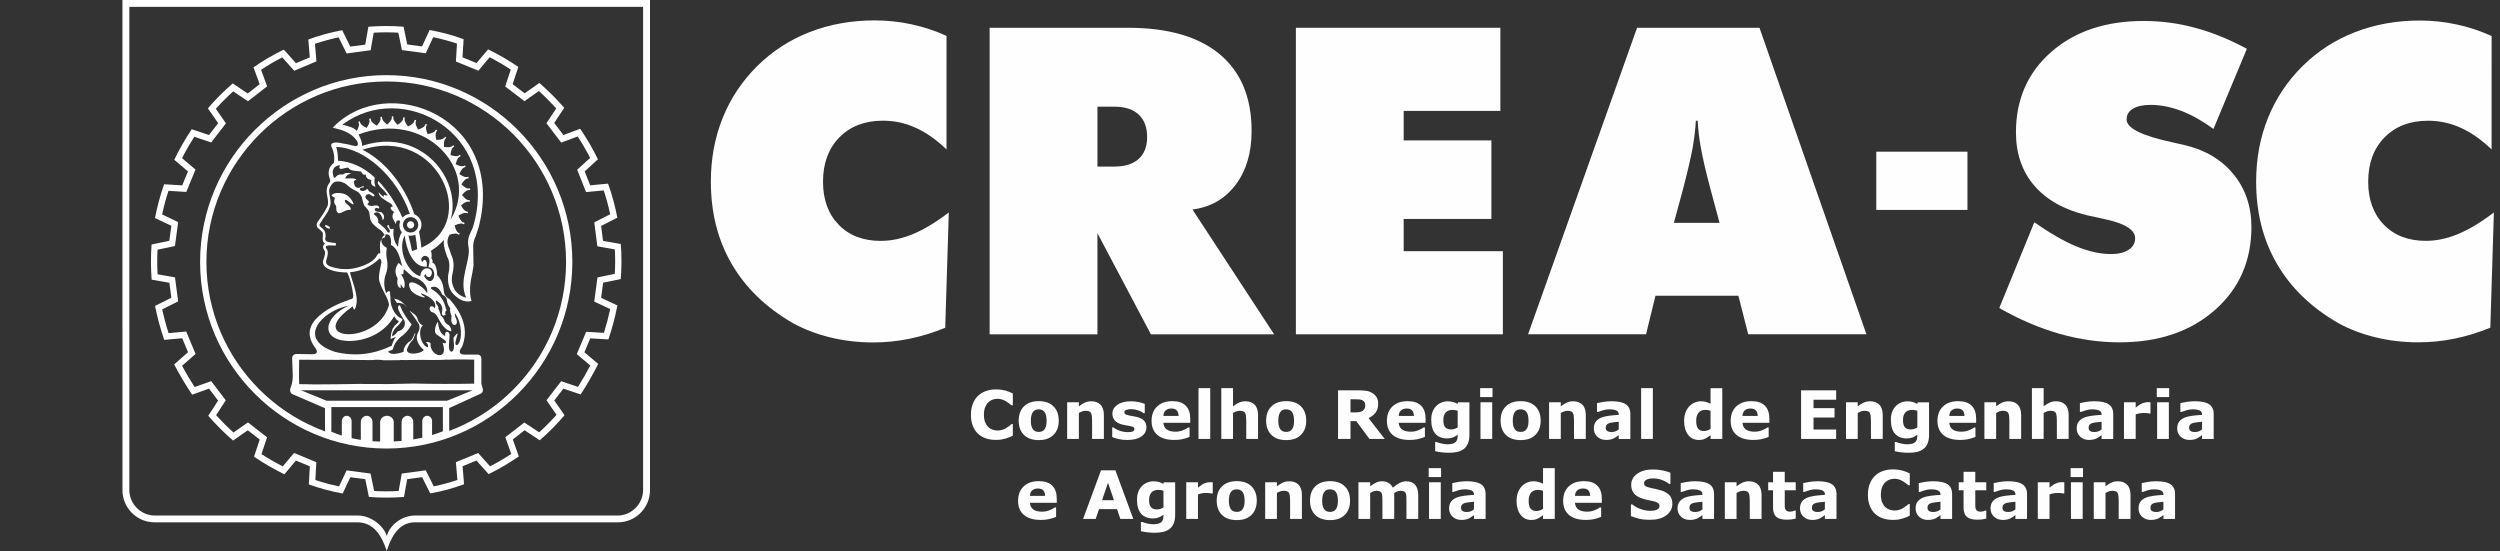<svg width="245" height="54" viewBox="0 0 245 54" fill="none" xmlns="http://www.w3.org/2000/svg">
<rect x="0" y="0" width="245" height="54" fill="#333333" stroke="none"/>
<path fill-rule="evenodd" clip-rule="evenodd" d="M41.359 4.549L39.908 4.355L39.552 2.62C38.411 2.523 37.26 2.529 36.101 2.62L35.795 4.371L34.327 4.565L33.537 2.96C32.413 3.168 31.305 3.471 30.214 3.868L30.36 5.62L29.004 6.192L27.813 4.862C26.732 5.377 25.756 5.966 24.844 6.6L25.448 8.25L24.28 9.16L22.809 8.173C21.906 8.951 21.105 9.77 20.372 10.618L21.382 12.069L20.482 13.233L18.791 12.665C18.136 13.646 17.565 14.645 17.079 15.661L18.423 16.798L17.858 18.166L16.085 18.056C15.695 19.142 15.409 20.247 15.19 21.367L16.793 22.128L16.595 23.596L14.855 23.96C14.766 25.117 14.779 26.264 14.86 27.403L16.6 27.712L16.793 29.18L15.195 29.981C15.42 31.115 15.718 32.225 16.095 33.308L17.857 33.148L18.427 34.517L17.069 35.714C17.605 36.735 18.19 37.725 18.828 38.678L20.486 38.087L21.375 39.258L20.409 40.748C21.161 41.607 21.971 42.418 22.841 43.176L24.284 42.166L25.453 43.076L24.893 44.759C25.84 45.404 26.835 45.972 27.867 46.48L29.003 45.134L30.364 45.702L30.266 47.474C31.337 47.857 32.442 48.155 33.581 48.367L34.332 46.767L35.797 46.96L36.154 48.698C37.291 48.792 38.437 48.792 39.59 48.698L39.903 46.96L41.369 46.761L42.164 48.351C43.269 48.167 44.374 47.862 45.479 47.456L45.331 45.691L46.692 45.133L47.883 46.463C48.897 45.971 49.885 45.392 50.847 44.73L50.254 43.064L51.412 42.164L52.894 43.147C53.747 42.407 54.557 41.59 55.325 40.696L54.32 39.245L55.215 38.086L56.9 38.654C57.509 37.734 58.083 36.737 58.624 35.663L57.273 34.521L57.844 33.158L59.622 33.263C59.984 32.205 60.279 31.096 60.505 29.935L58.91 29.185L59.106 27.704L60.835 27.347C60.923 26.202 60.934 25.056 60.835 23.911L59.097 23.604L58.91 22.142L60.501 21.332C60.276 20.188 59.982 19.07 59.588 17.994L57.839 18.162L57.299 16.799L58.595 15.613C58.092 14.573 57.513 13.575 56.857 12.621L55.217 13.234L54.313 12.048L55.296 10.567C54.518 9.677 53.705 8.864 52.86 8.128L51.416 9.144L50.237 8.246L50.797 6.556C49.841 5.909 48.854 5.332 47.831 4.838L46.701 6.182L45.326 5.619L45.434 3.841C44.366 3.447 43.256 3.148 42.104 2.942L41.359 4.549ZM37.879 7.364C47.934 7.364 56.09 15.595 56.09 25.674C56.09 35.754 47.934 43.956 37.879 43.956C27.822 43.956 19.61 35.754 19.61 25.674C19.61 15.595 27.822 7.364 37.879 7.364ZM31.85 40.004V40.994V41.556V42.273L31.823 42.264L31.022 41.948L30.24 41.593L29.479 41.203L28.74 40.777L28.024 40.317L27.331 39.824L26.664 39.299L26.023 38.743L25.409 38.158L24.823 37.544L24.267 36.903L23.743 36.235L23.249 35.543L22.789 34.826L22.363 34.086L21.972 33.325L21.618 32.544L21.301 31.743L21.023 30.922L20.784 30.084L20.587 29.231L20.431 28.363L20.318 27.48L20.25 26.584L20.227 25.676L20.25 24.768L20.318 23.872L20.431 22.99L20.587 22.12L20.784 21.266L21.023 20.427L21.301 19.607L21.618 18.805L21.972 18.022L22.363 17.259L22.789 16.518L23.25 15.8L23.743 15.106L24.267 14.437L24.824 13.794L25.409 13.179L26.023 12.592L26.665 12.035L27.333 11.508L28.026 11.015L28.742 10.554L29.481 10.127L30.242 9.735L31.023 9.38L31.824 9.062L32.643 8.783L33.479 8.544L34.332 8.346L35.199 8.19L36.08 8.077L36.974 8.008L37.88 7.985L38.785 8.008L39.678 8.077L40.559 8.19L41.425 8.346L42.275 8.544L43.11 8.783L43.927 9.062L44.725 9.38L45.504 9.735L46.262 10.127L46.999 10.554L47.713 11.015L48.403 11.508L49.068 12.034L49.706 12.591L50.318 13.177L50.901 13.793L51.454 14.436L51.977 15.104L52.467 15.799L52.925 16.516L53.349 17.257L53.738 18.02L54.091 18.803L54.406 19.606L54.682 20.427L54.92 21.265L55.117 22.119L55.272 22.989L55.383 23.872L55.452 24.768L55.475 25.677L55.452 26.585L55.383 27.482L55.272 28.364L55.117 29.233L54.92 30.086L54.682 30.924L54.406 31.744L54.092 32.545L53.739 33.327L53.35 34.088L52.926 34.828L52.468 35.544L51.977 36.237L51.455 36.905L50.902 37.546L50.319 38.16L49.707 38.745L49.069 39.301L48.404 39.826L47.714 40.319L47 40.779L46.263 41.204L45.505 41.595L44.726 41.949L44.021 42.228V41.558V40.995V39.99L47.173 38.55C47.326 38.429 47.374 38.239 47.274 37.949L47.173 37.6V35.195C47.181 34.901 47.043 34.752 46.76 34.75H45.517C45.016 34.75 44.902 34.453 45.279 33.985C45.9 32.46 45.481 30.893 44.022 29.283C43.729 29.157 43.517 28.913 43.48 28.406C43.422 27.784 43.2 27.314 42.843 26.972C42.834 26.473 42.719 25.807 42.374 25.741L42.407 25.55L42.276 25.306C42.328 25.038 42.312 24.796 42.224 24.581C42.699 24.296 43.126 23.934 43.513 23.507C43.473 23.762 43.488 24 43.54 24.225C43.6 24.56 43.728 24.848 43.823 25.161C44.11 25.625 44.071 26.284 43.915 27.012C43.862 27.681 43.982 28.244 44.31 28.678C44.838 29.306 45.538 29.688 46.209 29.5C45.931 28.667 46.099 27.573 46.305 26.66L46.406 26.01L46.37 24.092C46.396 23.776 46.454 23.459 46.626 23.133L46.913 22.25C49.675 11.483 37.939 6.94 32.61 12.51C33.564 12.728 34.403 13.005 34.93 13.734C35.231 14.15 35.051 14.41 34.658 14.285C34.567 14.255 34.09 14.134 33.609 14.065C33.403 14.02 33.16 13.964 32.957 13.965L32.869 13.969L32.787 13.978L32.712 13.992L32.644 14.011L32.583 14.037L32.531 14.071L32.489 14.114L32.461 14.166L32.451 14.227L32.457 14.293L32.479 14.363L32.514 14.434C32.542 14.498 32.567 14.563 32.591 14.628C32.608 14.676 32.623 14.725 32.639 14.774C32.654 14.823 32.667 14.871 32.679 14.92C32.691 14.967 32.702 15.016 32.711 15.064C32.72 15.112 32.728 15.16 32.735 15.209C32.741 15.257 32.747 15.305 32.751 15.353C32.755 15.401 32.757 15.449 32.758 15.496C32.758 15.544 32.758 15.591 32.756 15.639C32.754 15.687 32.75 15.734 32.746 15.781C32.739 15.84 32.731 15.897 32.72 15.956L32.476 16.194C32.453 16.221 32.432 16.25 32.412 16.278C32.392 16.308 32.373 16.337 32.355 16.367C32.338 16.398 32.321 16.429 32.306 16.462C32.292 16.495 32.279 16.529 32.266 16.563L32.245 16.634L32.229 16.709L32.218 16.787L32.212 16.868L32.21 16.952L32.213 17.04L32.223 17.132L32.238 17.228L32.259 17.327L32.288 17.434C32.312 17.49 32.336 17.546 32.351 17.606C32.355 17.631 32.359 17.655 32.359 17.681C32.359 17.708 32.356 17.734 32.352 17.761C32.343 17.804 32.329 17.845 32.313 17.887L32.258 17.96L32.204 18.04L32.159 18.12L32.121 18.199L32.089 18.278L32.063 18.357L32.044 18.436L32.03 18.513L32.02 18.59L32.015 18.666L32.014 18.743L32.017 18.818L32.022 18.893L32.03 18.968L32.051 19.115C32.072 19.235 32.095 19.356 32.115 19.476L32.135 19.618L32.142 19.689L32.147 19.759L32.149 19.829L32.147 19.899L32.142 19.968L32.133 20.038L32.118 20.108L32.1 20.177L32.076 20.245C32.029 20.337 31.981 20.427 31.931 20.518C31.873 20.622 31.812 20.725 31.75 20.826C31.679 20.94 31.605 21.053 31.531 21.165C31.383 21.384 31.231 21.601 31.081 21.818C31.073 21.838 31.065 21.857 31.058 21.877C31.05 21.902 31.045 21.926 31.04 21.951C31.037 21.976 31.035 22 31.034 22.025C31.034 22.049 31.036 22.072 31.038 22.096C31.042 22.119 31.046 22.142 31.053 22.165C31.061 22.186 31.069 22.207 31.077 22.228C31.087 22.248 31.098 22.266 31.11 22.285C31.123 22.302 31.136 22.318 31.151 22.334C31.165 22.348 31.179 22.361 31.194 22.373C31.309 22.474 31.428 22.57 31.529 22.686C31.557 22.718 31.581 22.751 31.605 22.786L31.616 22.808L31.625 22.831L31.632 22.857L31.637 22.886L31.644 22.949V23.019C31.639 23.125 31.628 23.232 31.623 23.34V23.423L31.625 23.464L31.629 23.505L31.636 23.546L31.645 23.585L31.656 23.625L31.671 23.663L31.689 23.7L31.711 23.736L31.737 23.768L31.768 23.799L31.802 23.828L31.841 23.854L31.858 23.863C31.831 23.885 31.807 23.908 31.782 23.933L31.746 23.974L31.717 24.018L31.694 24.063L31.678 24.11L31.668 24.158L31.666 24.207L31.669 24.258L31.679 24.308L31.695 24.36C31.706 24.387 31.717 24.412 31.73 24.439C31.745 24.466 31.76 24.493 31.776 24.52C31.791 24.543 31.808 24.566 31.823 24.589L31.837 24.623L31.846 24.665L31.852 24.714C31.853 24.743 31.853 24.771 31.852 24.799C31.85 24.831 31.846 24.863 31.843 24.894C31.833 24.96 31.82 25.026 31.805 25.092L31.788 25.157C31.761 25.254 31.731 25.351 31.696 25.446C31.687 25.474 31.68 25.501 31.673 25.529C31.668 25.557 31.663 25.584 31.66 25.611C31.657 25.638 31.656 25.665 31.655 25.692C31.656 25.719 31.658 25.744 31.66 25.771C31.665 25.797 31.669 25.822 31.676 25.848L31.701 25.922C31.712 25.946 31.723 25.97 31.736 25.993C31.75 26.016 31.764 26.038 31.78 26.061C31.797 26.083 31.815 26.103 31.834 26.125C31.854 26.145 31.875 26.165 31.897 26.184L31.945 26.222L32.045 26.283L32.148 26.338L32.254 26.388L32.365 26.435L32.479 26.478L32.598 26.516C32.659 26.534 32.721 26.551 32.783 26.567C32.848 26.582 32.912 26.595 32.977 26.609C33.044 26.621 33.113 26.633 33.18 26.642C33.251 26.652 33.321 26.661 33.392 26.668C33.465 26.675 33.539 26.681 33.612 26.687C33.731 26.694 33.907 26.699 34.026 26.702C34.072 26.8 34.116 26.897 34.156 26.995C34.242 27.219 34.319 27.459 34.386 27.715C34.389 27.728 34.392 27.742 34.396 27.755C34.483 28.096 34.553 28.464 34.608 28.856C34.649 29.147 34.575 29.299 34.389 29.314C33.222 29.712 32.212 30.187 31.467 30.795C30.269 31.746 29.924 32.84 30.95 34.165C31.165 34.527 31.047 34.722 30.597 34.714L29.117 34.69C28.776 34.69 28.614 34.853 28.631 35.178L28.692 36.847C28.682 37.205 28.647 37.54 28.54 37.816C28.389 38.156 28.39 38.431 28.612 38.608C28.613 38.608 31.85 40.004 31.85 40.004ZM40.696 23C40.782 23.459 40.847 23.931 40.888 24.417L40.376 24.609C40.282 24.084 40.165 23.574 40.026 23.083C40.095 23.097 40.166 23.104 40.239 23.104C40.402 23.104 40.557 23.067 40.696 23ZM40.239 21.68C40.434 21.68 40.593 21.84 40.593 22.035C40.593 22.23 40.434 22.39 40.239 22.39C40.044 22.39 39.885 22.23 39.885 22.035C39.885 21.839 40.044 21.68 40.239 21.68ZM40.239 21.281C40.653 21.281 40.99 21.619 40.99 22.034C40.99 22.449 40.653 22.787 40.239 22.787C39.825 22.787 39.488 22.449 39.488 22.034C39.488 21.619 39.825 21.281 40.239 21.281ZM41.981 26.173C42.183 25.54 42.084 25.219 41.802 25.104C41.484 24.939 41.078 25.411 41.401 25.68C41.469 25.523 41.476 25.519 41.627 25.457C41.866 25.549 41.846 25.931 41.821 26.139C40.049 26.246 39.629 23.187 39.677 23.041C38.863 24.525 40.036 26.791 41.181 27.062C41.342 25.869 42.534 26.268 42.299 26.877C42.201 27.306 41.743 27.173 41.709 26.862C41.6 26.912 41.588 26.96 41.585 27.105C42.484 28.477 43.026 26.267 41.981 26.173ZM39.414 26.095C39.186 25.148 38.943 24.32 38.306 23.994C38.522 21.899 36.441 23.523 37.9 24.286C37.879 24.542 37.819 24.901 37.892 25.247C38.12 26.344 37.799 26.831 37.735 27.098C37.588 27.715 37.663 28.251 37.836 28.749C37.948 28.554 38.077 28.495 38.222 28.571C38.199 28.69 38.272 29.134 38.268 29.133C38.206 29.832 38.574 30.878 39.353 31.218C39.427 31.245 39.461 31.32 39.404 31.425C39.221 31.678 39.038 31.905 38.855 32.044C38.574 32.322 38.428 32.624 38.417 32.95C38.603 32.911 38.795 32.75 38.991 32.464C39.464 32.389 39.808 31.932 39.632 31.415C39.395 31.061 39.185 30.695 39.025 30.304C38.962 30.063 39.015 29.933 39.185 29.91C39.437 30.563 39.822 31.188 40.339 31.789C40.116 32.23 39.819 32.586 39.463 32.87C38.873 33.291 38.615 33.768 38.478 34.267L38.04 34.434C38.199 34.751 38.704 34.767 39.553 34.482C39.54 34.155 39.7 33.84 40.031 33.538C40.311 33.42 40.5 33.085 40.648 32.654L40.708 32.693L40.479 33.282C40.234 33.525 40.067 33.767 39.981 34.01C39.445 34.873 41.187 34.763 41.535 34.295C40.956 33.831 40.722 33.188 40.907 32.721C41.116 32.367 41.166 32.053 41.056 31.777C40.746 31.275 40.435 30.828 40.124 30.436C40.414 30.672 40.891 30.883 40.941 31.349C41.034 31.587 41.189 31.777 41.434 31.896C40.889 32.327 41.259 33.914 41.935 34.036C42.003 33.886 41.938 33.721 41.738 33.54C41.89 33.469 42.042 33.501 42.195 33.635C42.068 34.901 44.044 35.498 43.372 33.578C43.704 33.734 43.825 33.547 43.594 33.343L42.871 32.835C42.532 32.656 42.546 32.227 42.853 31.591L42.929 31.578C42.99 32.321 43.224 32.771 43.632 32.931C43.525 32.445 43.981 32.346 44.062 32.816L43.993 33.826C43.942 34.658 44.528 34.694 44.494 33.826L44.437 33.115C44.631 32.835 44.786 32.654 44.855 32.689L44.697 33.28C44.41 34.073 45.08 34.045 45.166 32.861C45.201 31.982 44.995 31.268 44.59 30.689C44.562 30.857 44.59 31.055 44.735 31.318C44.93 31.955 44.31 32.073 44.222 31.407L44.248 30.944C44.132 30.702 44.079 30.453 44.121 30.195C43.922 29.958 43.833 29.701 43.791 29.433C43.811 29.237 43.642 29.021 43.331 28.857C43.063 28.22 42.731 28.021 42.353 28.125C42.198 28.148 42.177 28.217 42.289 28.334C42.956 28.704 43.463 29.272 43.689 30.194L43.766 30.422C43.603 30.511 43.603 30.664 43.677 30.847C43.59 30.902 43.494 30.924 43.392 30.931C43.299 30.805 43.268 30.667 43.331 30.514C43.407 29.958 43.143 29.688 42.748 29.435L42.703 29.537C42.761 29.633 42.767 29.697 42.72 29.733C42.811 29.827 42.891 29.934 42.944 30.073C42.993 30.145 42.98 30.192 42.939 30.227C43.006 30.289 43.105 30.585 43.21 30.932C43.21 30.932 43.209 30.932 43.208 30.932C43.325 31.013 43.432 31.146 43.518 31.337C43.558 31.57 43.727 31.728 43.956 31.853C44.127 31.99 44.22 32.191 44.234 32.455C43.677 32.444 43.231 31.759 42.841 30.995C42.727 30.796 42.559 30.636 42.272 30.563C41.902 30.259 42.188 29.721 42.62 30.21C42.809 29.608 42.281 29.126 41.259 28.729C41.291 28.858 41.4 28.974 41.62 29.072L41.595 29.167C41.044 29.037 40.584 28.824 40.285 28.473C39.468 27.006 41.385 27.83 41.856 28.735C42.005 28.005 41.28 27.323 40.453 27.138L39.574 26.373L39.526 26.865L39.302 26.881C39.577 27.288 39.723 27.694 39.637 28.1C39.589 28.262 39.531 28.275 39.466 28.138L39.251 27.833L39.277 28.22C38.965 28.19 38.875 27.793 38.971 27.291C38.657 26.758 38.689 26.249 39.068 25.764L39.414 26.095ZM38.619 29.266C39.108 29.335 39.527 29.625 39.876 30.136C39.785 30.029 39.693 29.928 39.602 29.831C39.441 29.727 39.201 29.681 38.895 29.683C38.896 29.683 38.619 29.266 38.619 29.266ZM33.558 12.221C39.421 7.783 49.012 13.011 46.385 22.149C46.183 22.782 45.771 23.16 45.89 24.075C46.237 25.417 44.866 27.393 45.682 29.165C44.569 28.937 44.077 27.791 44.351 26.797C44.525 26.018 44.458 25.457 44.214 24.957C44.007 24.198 43.595 23.743 44.07 23C44.308 22.928 44.637 22.822 44.865 22.946C44.866 22.946 44.866 22.947 44.867 22.947L44.985 23.012L45.056 22.881L44.937 22.816C44.936 22.816 44.936 22.816 44.935 22.816C44.707 22.69 44.623 22.355 44.556 22.117C44.559 22.109 44.564 22.101 44.567 22.093C44.793 21.991 45.108 21.84 45.35 21.935C45.351 21.935 45.352 21.935 45.352 21.936L45.477 21.984L45.531 21.846L45.405 21.797C45.404 21.797 45.404 21.797 45.403 21.796C45.161 21.702 45.034 21.383 44.937 21.155C44.94 21.146 44.942 21.137 44.945 21.128C45.156 20.998 45.447 20.809 45.699 20.872C45.7 20.872 45.7 20.872 45.701 20.872L45.832 20.904L45.867 20.761L45.736 20.729C45.735 20.729 45.735 20.729 45.734 20.729C45.481 20.666 45.313 20.362 45.187 20.148C45.188 20.141 45.189 20.134 45.19 20.126C45.38 19.967 45.643 19.736 45.902 19.761C45.903 19.761 45.903 19.761 45.904 19.761L46.038 19.774L46.052 19.626L45.918 19.613C45.917 19.613 45.917 19.613 45.916 19.613C45.655 19.588 45.446 19.31 45.289 19.117C45.289 19.11 45.289 19.102 45.289 19.095C45.453 18.907 45.678 18.638 45.939 18.624C45.94 18.624 45.94 18.624 45.941 18.624L46.075 18.616L46.067 18.468L45.932 18.476C45.931 18.476 45.931 18.476 45.93 18.476C45.67 18.491 45.422 18.25 45.238 18.083C45.237 18.073 45.236 18.063 45.234 18.054C45.367 17.844 45.549 17.546 45.804 17.492C45.805 17.492 45.805 17.492 45.806 17.492L45.938 17.465L45.907 17.32L45.775 17.348C45.774 17.348 45.774 17.348 45.773 17.348C45.517 17.402 45.234 17.198 45.026 17.061C45.026 17.057 45.024 17.054 45.023 17.05C45.123 16.822 45.256 16.496 45.501 16.403C45.502 16.403 45.503 16.403 45.503 16.402L45.629 16.354L45.576 16.215L45.45 16.263C45.449 16.263 45.449 16.263 45.448 16.264C45.202 16.358 44.887 16.199 44.661 16.095C44.66 16.093 44.66 16.091 44.66 16.09C44.722 15.848 44.801 15.503 45.03 15.372C45.031 15.372 45.031 15.371 45.032 15.371L45.149 15.303L45.074 15.175L44.957 15.242C44.956 15.242 44.956 15.243 44.956 15.243C44.728 15.374 44.394 15.269 44.154 15.202C44.154 15.201 44.154 15.2 44.153 15.199C44.178 14.952 44.204 14.597 44.41 14.432C44.41 14.432 44.411 14.431 44.411 14.431L44.516 14.347L44.423 14.231L44.318 14.316C44.317 14.316 44.317 14.317 44.316 14.317C44.11 14.483 43.761 14.428 43.515 14.398C43.501 14.15 43.471 13.797 43.648 13.602C43.648 13.602 43.649 13.601 43.649 13.6L43.74 13.499L43.63 13.4L43.54 13.5C43.54 13.5 43.539 13.501 43.539 13.502C43.362 13.697 43.014 13.699 42.766 13.709C42.763 13.707 42.761 13.705 42.757 13.702C42.706 13.459 42.625 13.114 42.77 12.896C42.77 12.896 42.77 12.895 42.77 12.894L42.845 12.781L42.722 12.699L42.647 12.812C42.647 12.812 42.647 12.813 42.646 12.814C42.501 13.033 42.155 13.088 41.911 13.134C41.907 13.133 41.903 13.13 41.9 13.127C41.812 12.894 41.68 12.566 41.791 12.328C41.791 12.327 41.791 12.327 41.791 12.326L41.848 12.204L41.713 12.141L41.657 12.263C41.657 12.264 41.657 12.264 41.656 12.265C41.545 12.504 41.213 12.61 40.978 12.693C40.975 12.692 40.973 12.691 40.97 12.69C40.85 12.471 40.671 12.165 40.747 11.912C40.747 11.912 40.747 11.911 40.748 11.911L40.786 11.781L40.644 11.739L40.605 11.868C40.605 11.869 40.605 11.869 40.604 11.87C40.529 12.122 40.213 12.276 39.994 12.392C39.991 12.391 39.987 12.391 39.985 12.39C39.836 12.191 39.615 11.912 39.655 11.651C39.655 11.65 39.655 11.65 39.655 11.65L39.675 11.516L39.529 11.493L39.509 11.627C39.509 11.627 39.509 11.628 39.509 11.628C39.469 11.89 39.175 12.087 38.973 12.233C38.972 12.233 38.971 12.233 38.97 12.233C38.796 12.055 38.54 11.808 38.544 11.543C38.544 11.542 38.544 11.541 38.544 11.54L38.547 11.405L38.399 11.403L38.396 11.538C38.396 11.539 38.396 11.539 38.396 11.54C38.392 11.803 38.128 12.036 37.948 12.208C37.754 12.053 37.471 11.84 37.444 11.578C37.444 11.577 37.444 11.576 37.444 11.576L37.429 11.442L37.282 11.457L37.297 11.592C37.297 11.593 37.297 11.594 37.297 11.594C37.324 11.857 37.09 12.119 36.932 12.312C36.93 12.312 36.927 12.313 36.925 12.313C36.714 12.181 36.408 12 36.35 11.743C36.35 11.742 36.35 11.742 36.35 11.741L36.321 11.609L36.176 11.641L36.206 11.773C36.206 11.774 36.206 11.774 36.206 11.775C36.263 12.031 36.062 12.319 35.927 12.528C35.703 12.418 35.383 12.27 35.299 12.019C35.299 12.018 35.299 12.018 35.298 12.017L35.256 11.889L35.115 11.937L35.158 12.064C35.158 12.065 35.158 12.066 35.158 12.066C35.24 12.315 35.072 12.619 34.958 12.841L34.927 12.796C34.748 12.543 34.163 12.361 33.558 12.221ZM35.142 13.175C35.385 13.643 35.534 14.134 35.471 14.295L36.184 14.092L36.88 13.959L37.555 13.892L38.208 13.889L38.837 13.947L39.441 14.061L40.016 14.228L40.562 14.444L41.076 14.705L41.559 15.008L42.008 15.348L42.422 15.722L42.8 16.125L43.139 16.554L43.44 17.006L43.701 17.476L43.921 17.962L44.097 18.459L44.23 18.965L44.317 19.476L44.356 19.987L44.348 20.496L44.288 20.998L44.177 21.491L44.165 21.524C47.137 16.573 41.579 10.732 35.142 13.175ZM40.603 20.999C41.012 21.158 41.303 21.557 41.303 22.022C41.303 22.279 41.214 22.516 41.064 22.704L41.068 22.721L41.166 23.262L41.245 23.816L41.292 24.269C47.074 21.792 42.895 12.239 35.523 14.675L35.785 14.811L36.127 15.012L36.464 15.233L36.795 15.474L37.121 15.734L37.44 16.013L37.752 16.309L38.055 16.625L38.349 16.958L38.634 17.308L38.91 17.674L39.174 18.058L39.427 18.458L39.668 18.873L39.896 19.304L40.111 19.75L40.31 20.211L40.494 20.686C40.495 20.686 40.603 20.999 40.603 20.999ZM32.95 14.405C35.71 14.445 38.961 17.399 40.163 20.957C39.854 21.003 39.615 21.128 39.449 21.331C38.811 19.944 38.02 18.713 37.071 17.724L37.008 17.921C37.067 18.102 37.257 18.324 37.528 18.572C37.702 18.721 37.846 18.928 37.989 19.166C37.823 19.153 37.694 19.131 37.602 19.099L37.62 19.307C37.422 19.172 37.248 19.019 37.107 18.84C37.106 19.042 37.217 19.237 37.449 19.414C37.728 19.614 38.006 19.786 38.285 19.948C38.381 20.026 38.453 20.116 38.5 20.219C38.18 20.305 38.215 20.487 38.56 20.736C38.586 20.755 38.619 20.767 38.65 20.786C38.494 20.84 38.408 21.217 38.505 21.418C38.598 21.585 38.696 21.752 38.754 21.957L38.877 21.644L39.131 21.573L39.212 21.757C39.047 22.068 39.215 22.619 39.382 22.749C39.076 23.24 39.032 23.777 39.013 24.187C38.663 23.845 38.463 23.006 38.581 22.509C38.581 22.402 38.517 22.387 38.385 22.463C38.219 22.457 38.144 22.33 38.13 22.12C38.095 21.992 37.898 22.093 37.951 22.215C37.97 22.25 37.993 22.284 38.018 22.316C38.095 22.401 38.163 22.489 38.199 22.588L38.198 22.785L38.01 22.786C37.897 22.62 37.762 22.408 37.718 22.401C37.694 22.369 37.669 22.331 37.632 22.304C37.522 22.218 37.421 22.137 37.347 22.057C37.275 21.98 37.164 21.912 37.09 21.842L37.057 21.775C37.116 21.485 36.974 21.268 36.762 21.097C36.725 21.079 36.695 21.058 36.671 21.032L36.603 20.965C36.764 20.786 37 20.743 37.195 20.909C37.345 21.051 37.462 21.294 37.509 21.591C37.737 21.31 37.654 21.037 37.379 20.8C37.133 20.78 36.925 20.744 36.797 20.675C36.648 20.559 36.751 20.304 36.985 20.398C37.298 20.545 37.177 20.128 36.877 20.125C36.782 20.123 36.668 20.141 36.536 20.178C36.307 20.192 36.107 20.164 35.996 20.006C36.174 19.877 36.209 19.751 36.036 19.627C35.63 19.337 35.83 18.988 36.213 19.034L36.519 19.215C36.681 19.31 36.773 19.162 36.612 19.022C36.495 18.927 36.343 18.842 36.183 18.761L35.995 18.499C35.829 18.659 35.658 18.738 35.48 18.715C35.155 18.657 35.217 18.352 35.586 18.374C35.716 18.364 35.687 18.225 35.571 18.253C35.379 18.297 35.312 18.381 35.2 18.4C35.008 18.432 34.857 18.365 34.771 18.205C34.709 18.048 34.68 17.893 34.684 17.737L34.941 17.595C34.774 17.476 34.496 17.464 34.13 17.488L33.813 17.484C33.93 17.216 34.131 17.035 34.446 17.033C34.126 16.903 33.842 16.906 33.611 17.109C33.288 17.047 33.037 17.145 32.857 17.404L32.713 17.403C32.452 16.658 32.69 16.279 33.304 16.178C33.202 16.49 33.276 16.63 33.606 16.52L34.064 16.419C34.132 16.437 34.2 16.493 34.269 16.586C34.358 16.658 34.489 16.705 34.666 16.725L35.377 16.811L35.526 17.036L35.659 17.124L35.845 17.112C35.86 17.436 36.065 17.589 36.4 17.637C36.294 18.025 36.461 18.228 36.798 18.305L36.695 17.912L36.715 17.387C35.588 16.34 34.35 15.828 33.122 15.745C33.126 15.238 33.073 14.786 32.95 14.405ZM37.812 23.053C37.802 23.052 37.793 23.052 37.783 23.052C37.77 23.057 37.76 23.061 37.747 23.065L37.696 23.07C37.67 23.015 37.646 22.959 37.62 22.903H37.604L37.573 22.851C37.551 22.819 37.527 22.79 37.507 22.756L37.483 22.723H37.468L37.428 22.667L37.346 22.59C37.312 22.566 37.281 22.538 37.247 22.514C37.214 22.494 37.184 22.47 37.151 22.451C37.097 22.42 37.046 22.388 36.999 22.348C36.899 22.264 36.796 22.182 36.698 22.094L36.616 22.012C36.589 21.98 36.562 21.948 36.535 21.916L36.517 21.904L36.485 21.872C36.472 21.855 36.46 21.838 36.449 21.82C36.424 21.778 36.4 21.736 36.377 21.693C36.356 21.652 36.337 21.61 36.318 21.567L36.283 21.456L36.248 21.251C36.226 21.124 36.216 20.995 36.196 20.868C36.194 20.854 36.192 20.84 36.19 20.826C36.157 20.756 36.124 20.685 36.092 20.614C36.073 20.586 36.053 20.558 36.031 20.531L35.973 20.451L35.967 20.44H35.95L35.864 20.33L35.709 20.146L35.684 20.112L35.656 20.044C35.616 19.941 35.584 19.836 35.555 19.73C35.524 19.61 35.499 19.489 35.469 19.369C35.461 19.345 35.455 19.319 35.45 19.293L35.394 19.192C35.368 19.148 35.337 19.106 35.309 19.062C35.272 19.016 35.232 18.97 35.195 18.923L35.185 18.909L35.166 18.886L35.107 18.836C35.066 18.808 35.022 18.781 34.979 18.755C34.874 18.696 34.77 18.638 34.66 18.588C34.628 18.572 34.597 18.554 34.566 18.536C34.482 18.487 34.399 18.438 34.319 18.384C34.296 18.367 34.273 18.351 34.252 18.332L34.24 18.321L34.227 18.304C34.188 18.275 34.15 18.245 34.114 18.213C34.085 18.192 34.057 18.17 34.027 18.151L33.997 18.135L33.982 18.105L33.96 18.079L33.929 18.054L33.892 18.026L33.852 17.999C33.81 17.976 33.768 17.954 33.726 17.934C33.673 17.91 33.618 17.889 33.565 17.867C33.532 17.855 33.497 17.842 33.463 17.832C33.434 17.824 33.406 17.816 33.377 17.808C33.328 17.8 33.278 17.793 33.228 17.789L33.093 17.785L33.013 17.789L32.934 17.798L32.865 17.816L32.801 17.839L32.742 17.866L32.683 17.903L32.629 17.944L32.578 17.994L32.527 18.05C32.495 18.096 32.461 18.141 32.432 18.189C32.408 18.23 32.385 18.272 32.364 18.315L32.336 18.361L32.266 18.576C32.264 18.636 32.259 18.698 32.26 18.758C32.261 18.785 32.262 18.81 32.262 18.836L32.296 19.104C32.319 19.254 32.348 19.403 32.37 19.552C32.383 19.642 32.398 19.733 32.401 19.824C32.402 19.856 32.404 19.887 32.405 19.919L32.393 19.918C32.377 20.213 32.255 20.49 32.124 20.751L31.355 21.916C31.3 22.002 31.279 22.036 31.335 22.139C31.404 22.249 31.572 22.347 31.66 22.442C31.698 22.482 31.732 22.523 31.766 22.567L31.785 22.594C31.803 22.623 31.819 22.651 31.834 22.681C31.893 22.812 31.911 23.004 31.916 23.142C31.862 23.497 31.665 23.73 32.843 23.809C32.972 23.829 32.943 24.071 32.838 24.071C32.595 24.062 32.227 24.008 32.021 24.093L32.002 24.102L31.984 24.113L31.968 24.125L31.955 24.14L31.943 24.156L31.934 24.172L31.928 24.189L31.924 24.205L31.924 24.222L31.924 24.24L31.928 24.258L31.935 24.275C31.949 24.299 31.964 24.321 31.979 24.343C32.02 24.408 32.069 24.494 32.1 24.564C32.111 24.628 32.119 24.69 32.126 24.749C32.125 24.791 32.122 24.834 32.117 24.877L32.105 24.983C32.097 25.034 32.087 25.085 32.076 25.134C32.05 25.238 32.018 25.341 31.991 25.444L31.972 25.521C31.965 25.558 31.96 25.593 31.957 25.629V25.695L31.961 25.726L31.968 25.756L31.977 25.786L31.989 25.816L32.005 25.845L32.025 25.874L32.048 25.903L32.078 25.934L32.111 25.964L32.151 25.994L32.197 26.025L32.248 26.056L32.304 26.086C32.382 26.118 32.461 26.147 32.54 26.172C32.622 26.197 32.703 26.219 32.787 26.237C33.777 26.497 34.761 26.382 35.708 25.991C35.839 25.935 35.968 25.873 36.095 25.809L36.318 25.671C36.335 25.667 36.352 25.663 36.368 25.659L36.37 25.643C36.385 25.629 36.398 25.616 36.413 25.603C36.439 25.584 36.465 25.565 36.49 25.546C36.522 25.522 36.555 25.499 36.586 25.474C36.594 25.468 36.601 25.461 36.607 25.453L36.617 25.434L36.66 25.403C36.732 25.344 36.79 25.269 36.846 25.195C36.871 25.159 36.894 25.123 36.916 25.085C36.955 25.024 36.993 24.964 37.029 24.902L37.056 24.857L37.113 24.84L37.15 24.835C37.174 24.833 37.198 24.833 37.223 24.833L37.253 24.837L37.262 24.752C37.265 24.698 37.264 24.646 37.261 24.593C37.256 24.517 37.246 24.443 37.236 24.369C37.236 24.241 37.233 24.112 37.24 23.984C37.242 23.958 37.242 23.931 37.243 23.904C37.247 23.863 37.25 23.822 37.258 23.781C37.263 23.756 37.269 23.731 37.273 23.705C37.282 23.673 37.291 23.642 37.304 23.61C37.313 23.587 37.323 23.565 37.333 23.542L37.371 23.482L37.411 23.425C37.439 23.4 37.467 23.373 37.496 23.349L37.514 23.338L37.662 23.254L37.611 23.409V23.41L37.812 23.053ZM33.257 20.895C33.242 20.897 33.226 20.899 33.21 20.9C33.206 20.904 33.206 20.909 33.206 20.914C32.872 20.706 32.988 20.538 32.946 20.208C32.919 20.12 32.849 20.06 32.807 20.004C32.719 19.772 32.728 19.66 32.811 19.443C32.811 19.238 32.45 19.313 32.51 19.104C32.788 18.825 33.386 18.904 33.746 19.002C33.834 19.049 33.922 19.095 34.01 19.137C34.302 19.374 34.511 19.592 34.654 19.977C34.65 20.015 34.65 20.015 34.64 20.033C34.621 20.033 34.608 20.033 34.594 20.033C34.362 19.927 34.172 19.736 33.983 19.619C33.793 19.555 33.78 19.58 33.808 19.77C33.92 20.026 34.387 20.188 34.387 20.522C34.368 20.526 34.28 20.562 34.262 20.571C33.862 20.539 33.62 20.846 33.257 20.895ZM32.153 22.395C31.978 22.308 31.859 22.227 31.846 22.118C31.924 21.872 32.707 22.483 32.153 22.395ZM34.459 30.108C34.459 30.053 34.531 30.044 34.573 30.053C34.583 30.072 34.647 30.381 34.761 30.326C35.318 29.282 34.559 27.786 34.294 26.683C35.444 26.565 36.346 26.144 37.209 25.321C37.338 25.416 37.373 25.51 37.378 25.704C37.294 26.221 37.134 26.719 37.134 27.276C37.184 28.152 38.221 29.367 38.104 29.958L38.103 29.961C38.103 29.961 38.103 29.962 38.103 29.963C36.905 33.903 29.782 33.41 34.459 30.108ZM34.171 29.96C31.581 30.433 28.985 33.209 32.809 34.477C34.817 34.976 36.689 34.71 38.389 33.88C38.479 33.571 38.606 33.267 38.805 33.012C38.772 33.029 38.737 33.045 38.703 33.06L38.27 33.225C38.291 33.062 38.308 32.898 38.331 32.736C38.337 32.697 38.343 32.659 38.351 32.621C38.386 32.448 38.455 32.285 38.518 32.122L38.555 32.116L38.634 31.997L38.657 31.934C38.773 31.836 38.89 31.736 38.994 31.625L39.035 31.571L39.053 31.514L39.1 31.477L38.936 31.384L38.85 31.314L38.632 30.991C37.665 32.642 35.9 33.422 34.172 33.417C31.351 33.357 31.691 31.066 34.171 29.96ZM30.761 37.673C30.279 37.651 29.793 37.651 29.321 37.646C29.291 36.832 29.311 36.045 29.316 35.254C30.625 35.254 31.931 35.259 33.24 35.265C33.27 35.259 33.295 35.254 33.325 35.249C34.349 35.271 35.418 35.288 36.462 35.288C36.843 35.233 37.24 35.249 37.641 35.31C38.053 35.305 38.469 35.299 38.881 35.299C39.101 35.322 39.348 35.25 39.593 35.289C40.291 35.278 40.522 35.267 41.084 35.267C41.144 35.272 41.204 35.283 41.279 35.267C42.117 35.272 42.986 35.306 43.843 35.239C43.904 35.272 44.38 35.234 44.461 35.228C45.72 35.228 45.72 35.228 46.473 35.245C46.473 36.026 46.468 36.812 46.468 37.598C44.481 37.637 42.489 37.632 40.527 37.587C38.891 37.637 37.26 37.654 35.65 37.632C35.57 37.626 35.49 37.621 35.409 37.621C32.779 37.662 32.779 37.662 30.761 37.673ZM29.501 38.247H46.316L43.8 39.275H32.009L29.501 38.247ZM43.401 41.556V41.503V39.891H32.473C32.473 40.695 32.473 41.498 32.473 42.303C32.803 42.434 33.159 42.588 33.498 42.682C33.498 42.212 33.498 41.742 33.498 41.271C33.498 40.984 33.713 40.749 33.977 40.749C34.241 40.749 34.457 40.984 34.457 41.271C34.457 41.828 34.457 42.385 34.457 42.941C34.758 43.002 35.058 43.067 35.36 43.107C35.36 42.529 35.36 41.95 35.36 41.372C35.36 41.029 35.617 40.748 35.932 40.748C36.246 40.748 36.504 41.028 36.504 41.372C36.504 41.994 36.504 42.615 36.504 43.238C36.753 43.256 37.003 43.269 37.252 43.277C37.252 42.642 37.252 42.007 37.252 41.372C37.252 41.029 37.553 40.748 37.92 40.748C38.288 40.748 38.588 41.028 38.588 41.372C38.588 42.003 38.588 42.632 38.588 43.263C38.843 43.253 39.1 43.233 39.356 43.212C39.356 42.599 39.356 41.985 39.356 41.372C39.356 41.029 39.613 40.748 39.928 40.748C40.243 40.748 40.5 41.028 40.5 41.372C40.5 41.936 40.5 42.5 40.5 43.064C40.795 43.017 41.09 42.958 41.384 42.893C41.384 42.352 41.384 41.812 41.384 41.27C41.384 40.983 41.599 40.748 41.863 40.748C42.126 40.748 42.343 40.983 42.343 41.27C42.343 41.726 42.343 42.183 42.343 42.639C42.696 42.527 43.05 42.398 43.403 42.263V41.556H43.401ZM32.158 47.416C32.512 47.509 32.868 47.593 33.227 47.669L33.966 46.097L36.314 46.407L36.665 48.116C37.466 48.163 38.267 48.162 39.068 48.116L39.375 46.409L41.722 46.09L42.508 47.661C43.294 47.505 44.065 47.291 44.824 47.034L44.677 45.291L46.861 44.397L48.028 45.701C48.742 45.334 49.433 44.927 50.104 44.487L49.522 42.851L51.383 41.405L52.839 42.369C53.436 41.827 54.003 41.254 54.542 40.652L53.554 39.226L54.994 37.36L56.642 37.916C57.074 37.236 57.474 36.534 57.848 35.82L56.527 34.702L57.443 32.515L59.184 32.618C59.427 31.853 59.633 31.076 59.802 30.29L58.237 29.553L58.551 27.187L60.249 26.838C60.295 26.038 60.301 25.237 60.253 24.438L58.54 24.137L58.241 21.791L59.799 20.998C59.628 20.207 59.421 19.427 59.164 18.659L57.434 18.825L56.565 16.634L57.832 15.475C57.463 14.753 57.057 14.054 56.613 13.374L55.001 13.976L53.552 12.077L54.513 10.626C53.972 10.031 53.407 9.458 52.811 8.919L51.397 9.914L49.508 8.474L50.058 6.815C49.388 6.38 48.698 5.976 47.987 5.612L46.88 6.929L44.679 6.028L44.785 4.273C44.023 4.015 43.245 3.807 42.457 3.644L41.723 5.223L39.388 4.909L39.038 3.203C38.233 3.156 37.427 3.157 36.622 3.204L36.321 4.924L33.966 5.237L33.189 3.659C32.402 3.825 31.628 4.036 30.866 4.294L31.008 6.015L28.835 6.934L27.662 5.624C26.946 5.988 26.255 6.396 25.586 6.841L26.178 8.461L24.302 9.923L22.855 8.952C22.257 9.492 21.691 10.063 21.151 10.662L22.142 12.088L20.696 13.96L19.041 13.403C18.607 14.082 18.204 14.78 17.841 15.499L19.161 16.616L18.255 18.81L16.51 18.702C16.26 19.461 16.055 20.234 15.888 21.015L17.461 21.762L17.144 24.112L15.437 24.469C15.394 25.273 15.401 26.076 15.442 26.878L17.15 27.181L17.458 29.536L15.893 30.32C16.065 31.107 16.274 31.881 16.521 32.647L18.248 32.489L19.165 34.687L17.841 35.853C18.226 36.561 18.637 37.254 19.073 37.931L20.699 37.352L22.125 39.227L21.179 40.687C21.72 41.281 22.287 41.849 22.881 42.387L24.299 41.395L26.172 42.854L25.624 44.504C26.298 44.94 26.993 45.339 27.706 45.707L28.82 44.387L31.001 45.298L30.905 47.04C31.321 47.18 31.738 47.304 32.158 47.416Z" fill="white"/>
<path fill-rule="evenodd" clip-rule="evenodd" d="M149.749 32.761L160.433 2.722H172.43L182.911 32.761H171.326L170.362 28.985H162.235L161.312 32.761H149.749ZM164.039 21.843H168.518L167.602 18.439C167.149 16.716 166.84 15.385 166.68 14.454C166.513 13.529 166.415 12.654 166.373 11.834H166.191C166.149 12.654 166.044 13.529 165.884 14.454C165.716 15.385 165.409 16.716 164.961 18.439L164.039 21.843Z" fill="#FEFEFE"/>
<path fill-rule="evenodd" clip-rule="evenodd" d="M96.984 32.761V2.722H110.54C114.467 2.722 117.472 3.591 119.547 5.328C121.622 7.065 122.657 9.572 122.657 12.836C122.657 14.972 122.132 16.73 121.091 18.109C120.043 19.495 118.639 20.302 116.863 20.533L124.864 32.762H112.789L107.548 22.852V32.762H96.984V32.761ZM107.549 10.455V16.324H109.226C110.253 16.324 111.036 16.072 111.588 15.575C112.14 15.077 112.419 14.363 112.419 13.432C112.419 12.473 112.14 11.737 111.588 11.226C111.036 10.715 110.253 10.456 109.226 10.456C109.226 10.455 107.549 10.455 107.549 10.455Z" fill="#FEFEFE"/>
<path fill-rule="evenodd" clip-rule="evenodd" d="M244.176 14.645C243.191 13.7 242.193 12.993 241.167 12.531C240.147 12.062 239.065 11.831 237.934 11.831C236.174 11.831 234.757 12.377 233.689 13.462C232.62 14.546 232.083 15.996 232.083 17.801C232.083 19.564 232.593 20.971 233.62 22.021C234.639 23.078 236.015 23.603 237.732 23.603C238.765 23.603 239.819 23.379 240.888 22.938C241.963 22.49 243.129 21.79 244.4 20.817L244.051 32.113C242.879 32.589 241.706 32.953 240.532 33.19C239.359 33.428 238.186 33.547 237.013 33.547C235.554 33.547 234.15 33.386 232.803 33.057C231.449 32.729 230.233 32.26 229.138 31.658C226.491 30.132 224.495 28.193 223.14 25.856C221.778 23.519 221.102 20.838 221.102 17.801C221.102 15.561 221.485 13.483 222.261 11.565C223.029 9.655 224.153 7.968 225.619 6.506C227.106 5.029 228.831 3.909 230.786 3.153C232.748 2.39 234.864 2.013 237.14 2.013C238.355 2.013 239.548 2.139 240.728 2.391C241.909 2.643 243.06 3.021 244.178 3.531C244.176 3.531 244.176 14.645 244.176 14.645Z" fill="#FEFEFE"/>
<path fill-rule="evenodd" clip-rule="evenodd" d="M195.929 30.187L199.364 21.783C200.908 22.861 202.276 23.651 203.485 24.148C204.692 24.646 205.824 24.897 206.87 24.897C207.611 24.897 208.19 24.757 208.609 24.477C209.034 24.196 209.244 23.819 209.244 23.336C209.244 22.503 208.189 21.866 206.074 21.433C205.39 21.278 204.859 21.166 204.475 21.083C202.241 20.537 200.53 19.564 199.343 18.172C198.156 16.779 197.563 15.043 197.563 12.965C197.563 9.738 198.715 7.114 201.02 5.092C203.324 3.07 206.347 2.055 210.082 2.055C211.807 2.055 213.497 2.278 215.158 2.734C216.82 3.182 218.503 3.867 220.193 4.785L216.918 12.637C215.884 11.874 214.844 11.286 213.796 10.88C212.756 10.482 211.743 10.278 210.759 10.278C210.012 10.278 209.433 10.405 209.021 10.657C208.609 10.909 208.407 11.265 208.407 11.713C208.407 12.56 209.9 13.309 212.889 13.945C213.364 14.057 213.733 14.142 213.992 14.197C216.051 14.659 217.672 15.611 218.859 17.046C220.046 18.481 220.639 20.216 220.639 22.252C220.639 25.569 219.445 28.285 217.051 30.392C214.656 32.498 211.542 33.548 207.708 33.548C205.747 33.548 203.785 33.268 201.822 32.709C199.854 32.147 197.891 31.306 195.929 30.187Z" fill="#FEFEFE"/>
<path fill-rule="evenodd" clip-rule="evenodd" d="M192.81 14.865H183.876V20.573H192.81V14.865Z" fill="#FEFEFE"/>
<path fill-rule="evenodd" clip-rule="evenodd" d="M92.758 14.642C91.773 13.697 90.774 12.99 89.747 12.528C88.727 12.058 87.643 11.827 86.512 11.827C84.751 11.827 83.333 12.373 82.263 13.459C81.194 14.545 80.656 15.995 80.656 17.801C80.656 19.566 81.165 20.973 82.193 22.024C83.213 23.082 84.59 23.607 86.309 23.607C87.343 23.607 88.398 23.383 89.467 22.941C90.543 22.493 91.71 21.793 92.982 20.819L92.632 32.123C91.459 32.599 90.284 32.964 89.111 33.202C87.936 33.44 86.763 33.559 85.588 33.559C84.128 33.559 82.724 33.398 81.375 33.068C80.02 32.739 78.804 32.27 77.707 31.667C75.059 30.14 73.06 28.201 71.704 25.861C70.341 23.521 69.664 20.839 69.664 17.799C69.664 15.558 70.048 13.478 70.823 11.559C71.593 9.647 72.717 7.959 74.185 6.495C75.674 5.017 77.4 3.896 79.356 3.141C81.32 2.377 83.437 2 85.715 2C86.931 2 88.126 2.126 89.307 2.378C90.488 2.63 91.641 3.008 92.759 3.519L92.758 14.642Z" fill="#FEFEFE"/>
<path fill-rule="evenodd" clip-rule="evenodd" d="M126.996 32.761V2.722H147.036V10.868H137.561V13.76H146.156V21.457H137.561V24.616H147.281V32.761H126.996Z" fill="#FEFEFE"/>
<path fill-rule="evenodd" clip-rule="evenodd" d="M97.575 43.111C97.222 43.111 96.896 43.059 96.597 42.954C96.298 42.85 96.041 42.694 95.827 42.488C95.612 42.281 95.446 42.022 95.327 41.714C95.209 41.404 95.151 41.047 95.151 40.642C95.151 40.266 95.207 39.923 95.319 39.615C95.432 39.308 95.596 39.044 95.811 38.825C96.018 38.615 96.273 38.451 96.579 38.336C96.884 38.22 97.217 38.163 97.579 38.163C97.779 38.163 97.959 38.174 98.121 38.196C98.281 38.219 98.43 38.249 98.566 38.284C98.708 38.324 98.837 38.37 98.953 38.421C99.07 38.47 99.171 38.517 99.257 38.56V39.715H99.117C99.059 39.663 98.984 39.603 98.893 39.533C98.803 39.462 98.7 39.394 98.585 39.324C98.469 39.257 98.341 39.198 98.205 39.152C98.068 39.105 97.924 39.082 97.768 39.082C97.596 39.082 97.432 39.108 97.276 39.163C97.12 39.218 96.978 39.308 96.845 39.433C96.72 39.554 96.618 39.717 96.541 39.916C96.462 40.116 96.424 40.359 96.424 40.645C96.424 40.944 96.466 41.193 96.549 41.393C96.634 41.593 96.739 41.751 96.867 41.866C96.996 41.984 97.141 42.067 97.3 42.117C97.46 42.168 97.617 42.193 97.773 42.193C97.922 42.193 98.069 42.17 98.215 42.126C98.362 42.082 98.495 42.02 98.618 41.943C98.723 41.881 98.82 41.814 98.909 41.744C98.999 41.674 99.071 41.613 99.129 41.561H99.257V42.7C99.138 42.753 99.023 42.804 98.915 42.851C98.806 42.898 98.693 42.938 98.573 42.972C98.418 43.016 98.273 43.051 98.136 43.075C98.001 43.099 97.813 43.111 97.575 43.111ZM103.757 41.223C103.757 41.813 103.586 42.28 103.241 42.62C102.898 42.96 102.415 43.13 101.794 43.13C101.172 43.13 100.689 42.96 100.346 42.62C100.003 42.28 99.831 41.814 99.831 41.223C99.831 40.629 100.003 40.162 100.349 39.822C100.695 39.483 101.176 39.313 101.793 39.313C102.419 39.313 102.903 39.484 103.243 39.824C103.587 40.168 103.757 40.632 103.757 41.223ZM102.343 42.097C102.418 42.005 102.473 41.894 102.51 41.766C102.547 41.637 102.567 41.457 102.567 41.23C102.567 41.02 102.547 40.842 102.509 40.699C102.471 40.556 102.418 40.442 102.35 40.356C102.282 40.269 102.2 40.208 102.104 40.171C102.009 40.134 101.905 40.117 101.795 40.117C101.684 40.117 101.586 40.132 101.5 40.162C101.412 40.191 101.331 40.251 101.253 40.341C101.182 40.424 101.126 40.538 101.085 40.683C101.044 40.829 101.023 41.011 101.023 41.23C101.023 41.426 101.041 41.597 101.077 41.741C101.115 41.884 101.167 41.999 101.237 42.087C101.304 42.171 101.387 42.231 101.48 42.27C101.575 42.309 101.683 42.328 101.804 42.328C101.908 42.328 102.008 42.31 102.102 42.275C102.196 42.24 102.278 42.179 102.343 42.097ZM108.181 43.018H107.025V41.236C107.025 41.091 107.017 40.947 107.003 40.803C106.988 40.659 106.962 40.552 106.926 40.485C106.884 40.405 106.822 40.348 106.74 40.312C106.658 40.275 106.544 40.258 106.397 40.258C106.293 40.258 106.187 40.275 106.08 40.309C105.972 40.343 105.856 40.398 105.73 40.472V43.018H104.581V39.425H105.73V39.822C105.934 39.663 106.13 39.539 106.318 39.454C106.507 39.369 106.716 39.326 106.946 39.326C107.332 39.326 107.635 39.44 107.853 39.665C108.072 39.891 108.181 40.228 108.181 40.678V43.018ZM112.35 41.879C112.35 42.25 112.185 42.55 111.852 42.777C111.521 43.004 111.067 43.118 110.49 43.118C110.171 43.118 109.882 43.088 109.623 43.028C109.363 42.968 109.154 42.902 108.997 42.83V41.883H109.102C109.16 41.923 109.226 41.968 109.302 42.016C109.377 42.063 109.484 42.115 109.623 42.171C109.742 42.22 109.877 42.262 110.028 42.297C110.179 42.333 110.341 42.351 110.513 42.351C110.738 42.351 110.904 42.326 111.014 42.275C111.122 42.226 111.176 42.151 111.176 42.052C111.176 41.965 111.145 41.901 111.081 41.862C111.018 41.823 110.896 41.785 110.717 41.749C110.632 41.729 110.516 41.709 110.371 41.687C110.225 41.663 110.092 41.636 109.973 41.605C109.648 41.52 109.406 41.386 109.249 41.206C109.092 41.026 109.013 40.802 109.013 40.534C109.013 40.187 109.177 39.901 109.504 39.672C109.829 39.442 110.275 39.328 110.842 39.328C111.11 39.328 111.367 39.355 111.612 39.41C111.859 39.464 112.05 39.521 112.188 39.584V40.493H112.089C111.919 40.375 111.725 40.28 111.508 40.206C111.289 40.133 111.068 40.096 110.845 40.096C110.66 40.096 110.504 40.123 110.376 40.173C110.25 40.224 110.187 40.297 110.187 40.391C110.187 40.476 110.215 40.54 110.273 40.586C110.33 40.631 110.465 40.676 110.678 40.72C110.795 40.743 110.92 40.767 111.056 40.789C111.191 40.812 111.327 40.84 111.463 40.874C111.766 40.953 111.988 41.077 112.133 41.246C112.278 41.414 112.35 41.626 112.35 41.879ZM116.643 41.435H114.014C114.03 41.717 114.138 41.932 114.335 42.082C114.531 42.23 114.821 42.306 115.204 42.306C115.447 42.306 115.682 42.262 115.91 42.174C116.137 42.086 116.317 41.993 116.45 41.893H116.578V42.816C116.317 42.921 116.074 42.996 115.844 43.044C115.615 43.091 115.36 43.115 115.081 43.115C114.363 43.115 113.812 42.952 113.428 42.629C113.046 42.305 112.854 41.843 112.854 41.243C112.854 40.65 113.034 40.18 113.397 39.833C113.759 39.487 114.257 39.313 114.889 39.313C115.472 39.313 115.91 39.462 116.204 39.757C116.498 40.052 116.644 40.478 116.644 41.032L116.643 41.435ZM115.5 40.76C115.495 40.519 115.435 40.337 115.321 40.217C115.209 40.094 115.034 40.035 114.795 40.035C114.574 40.035 114.392 40.092 114.249 40.207C114.107 40.322 114.027 40.506 114.01 40.76H115.5ZM118.603 43.018H117.454V38.04H118.603V43.018ZM123.288 43.018H122.132V41.236C122.132 41.091 122.124 40.947 122.11 40.803C122.095 40.659 122.069 40.552 122.033 40.485C121.991 40.405 121.929 40.348 121.847 40.312C121.766 40.275 121.651 40.258 121.504 40.258C121.4 40.258 121.294 40.275 121.187 40.309C121.079 40.343 120.963 40.398 120.837 40.472V43.018H119.688V38.04H120.837V39.822C121.041 39.663 121.237 39.539 121.425 39.454C121.614 39.369 121.823 39.326 122.053 39.326C122.439 39.326 122.742 39.44 122.96 39.665C123.179 39.891 123.288 40.228 123.288 40.678V43.018ZM128.008 41.223C128.008 41.813 127.837 42.28 127.492 42.62C127.149 42.96 126.666 43.13 126.045 43.13C125.423 43.13 124.94 42.96 124.597 42.62C124.254 42.28 124.082 41.814 124.082 41.223C124.082 40.629 124.255 40.162 124.6 39.822C124.946 39.483 125.427 39.313 126.044 39.313C126.67 39.313 127.154 39.484 127.494 39.824C127.838 40.168 128.008 40.632 128.008 41.223ZM126.594 42.097C126.669 42.005 126.725 41.894 126.761 41.766C126.798 41.637 126.818 41.457 126.818 41.23C126.818 41.02 126.798 40.842 126.76 40.699C126.722 40.556 126.669 40.442 126.6 40.356C126.532 40.269 126.45 40.208 126.354 40.171C126.259 40.134 126.155 40.117 126.045 40.117C125.934 40.117 125.836 40.132 125.75 40.162C125.662 40.191 125.582 40.251 125.503 40.341C125.432 40.424 125.376 40.538 125.335 40.683C125.294 40.829 125.273 41.011 125.273 41.23C125.273 41.426 125.291 41.597 125.327 41.741C125.364 41.884 125.416 41.999 125.487 42.087C125.554 42.171 125.637 42.231 125.731 42.27C125.825 42.309 125.933 42.328 126.054 42.328C126.159 42.328 126.258 42.31 126.353 42.275C126.447 42.24 126.528 42.179 126.594 42.097ZM133.794 39.714C133.794 39.594 133.769 39.491 133.721 39.406C133.672 39.321 133.587 39.254 133.467 39.205C133.385 39.172 133.288 39.151 133.178 39.143C133.066 39.135 132.939 39.131 132.791 39.131H132.348V40.414H132.724C132.92 40.414 133.085 40.404 133.217 40.386C133.349 40.366 133.459 40.322 133.548 40.255C133.633 40.188 133.696 40.115 133.736 40.036C133.774 39.956 133.794 39.848 133.794 39.714ZM135.706 43.018H134.209L132.913 41.271H132.348V43.018H131.129V38.255H133.184C133.465 38.255 133.707 38.27 133.909 38.303C134.112 38.335 134.301 38.403 134.478 38.51C134.657 38.617 134.797 38.755 134.904 38.924C135.009 39.094 135.061 39.306 135.061 39.562C135.061 39.914 134.98 40.201 134.818 40.423C134.654 40.645 134.422 40.829 134.121 40.976L135.706 43.018ZM139.706 41.435H137.076C137.093 41.717 137.2 41.932 137.398 42.082C137.594 42.23 137.884 42.306 138.267 42.306C138.51 42.306 138.745 42.262 138.972 42.174C139.2 42.086 139.38 41.993 139.513 41.893H139.641V42.816C139.38 42.921 139.136 42.996 138.906 43.044C138.677 43.091 138.422 43.115 138.143 43.115C137.425 43.115 136.873 42.952 136.49 42.629C136.108 42.305 135.916 41.843 135.916 41.243C135.916 40.65 136.096 40.18 136.459 39.833C136.822 39.487 137.319 39.313 137.952 39.313C138.534 39.313 138.972 39.462 139.267 39.757C139.561 40.052 139.707 40.478 139.707 41.032V41.435H139.706ZM138.564 40.76C138.559 40.519 138.498 40.337 138.386 40.217C138.273 40.094 138.098 40.035 137.86 40.035C137.638 40.035 137.456 40.092 137.314 40.207C137.171 40.322 137.091 40.506 137.074 40.76H138.564ZM144.002 42.606C144.002 42.943 143.954 43.226 143.857 43.456C143.762 43.687 143.628 43.867 143.455 43.997C143.283 44.13 143.075 44.226 142.832 44.284C142.588 44.342 142.313 44.371 142.006 44.371C141.758 44.371 141.513 44.357 141.271 44.327C141.029 44.297 140.82 44.261 140.644 44.218V43.319H140.784C140.925 43.375 141.096 43.426 141.298 43.472C141.499 43.518 141.68 43.54 141.841 43.54C142.053 43.54 142.226 43.52 142.359 43.48C142.492 43.441 142.594 43.385 142.664 43.313C142.729 43.245 142.777 43.157 142.807 43.051C142.836 42.945 142.852 42.816 142.852 42.667V42.599C142.713 42.713 142.559 42.803 142.392 42.868C142.223 42.934 142.036 42.967 141.83 42.967C141.328 42.967 140.941 42.815 140.669 42.513C140.397 42.211 140.261 41.75 140.261 41.132C140.261 40.836 140.302 40.58 140.385 40.364C140.468 40.149 140.585 39.961 140.736 39.802C140.877 39.653 141.049 39.536 141.254 39.453C141.46 39.37 141.67 39.329 141.885 39.329C142.079 39.329 142.254 39.352 142.413 39.398C142.571 39.443 142.715 39.507 142.845 39.588L142.887 39.429H144.001L144.002 42.606ZM142.853 41.886V40.258C142.787 40.23 142.706 40.209 142.611 40.193C142.515 40.177 142.429 40.169 142.353 40.169C142.05 40.169 141.824 40.255 141.673 40.429C141.522 40.604 141.446 40.846 141.446 41.157C141.446 41.502 141.511 41.743 141.639 41.88C141.768 42.017 141.958 42.085 142.213 42.085C142.327 42.085 142.44 42.067 142.55 42.03C142.661 41.994 142.762 41.946 142.853 41.886ZM146.236 43.018H145.087V39.425H146.236V43.018ZM146.267 38.914H145.055V38.04H146.267V38.914ZM150.985 41.223C150.985 41.813 150.814 42.28 150.469 42.62C150.126 42.96 149.643 43.13 149.022 43.13C148.4 43.13 147.917 42.96 147.574 42.62C147.231 42.28 147.058 41.814 147.058 41.223C147.058 40.629 147.231 40.162 147.577 39.822C147.922 39.483 148.404 39.313 149.021 39.313C149.647 39.313 150.13 39.484 150.471 39.824C150.814 40.168 150.985 40.632 150.985 41.223ZM149.57 42.097C149.646 42.005 149.701 41.894 149.738 41.766C149.775 41.637 149.795 41.457 149.795 41.23C149.795 41.02 149.775 40.842 149.737 40.699C149.699 40.556 149.646 40.442 149.578 40.356C149.51 40.269 149.428 40.208 149.332 40.171C149.236 40.134 149.133 40.117 149.023 40.117C148.912 40.117 148.814 40.132 148.728 40.162C148.641 40.191 148.559 40.251 148.481 40.341C148.41 40.424 148.354 40.538 148.313 40.683C148.271 40.829 148.251 41.011 148.251 41.23C148.251 41.426 148.269 41.597 148.305 41.741C148.342 41.884 148.395 41.999 148.465 42.087C148.532 42.171 148.614 42.231 148.708 42.27C148.803 42.309 148.911 42.328 149.032 42.328C149.136 42.328 149.236 42.31 149.33 42.275C149.424 42.24 149.505 42.179 149.57 42.097ZM155.408 43.018H154.252V41.236C154.252 41.091 154.244 40.947 154.23 40.803C154.215 40.659 154.19 40.552 154.153 40.485C154.111 40.405 154.048 40.348 153.967 40.312C153.885 40.275 153.771 40.258 153.624 40.258C153.52 40.258 153.414 40.275 153.307 40.309C153.199 40.343 153.083 40.398 152.957 40.472V43.018H151.808V39.425H152.957V39.822C153.161 39.663 153.356 39.539 153.545 39.454C153.734 39.369 153.942 39.326 154.173 39.326C154.559 39.326 154.862 39.44 155.08 39.665C155.299 39.891 155.408 40.228 155.408 40.678V43.018ZM158.634 42.082V41.333C158.479 41.346 158.31 41.363 158.13 41.386C157.949 41.408 157.812 41.434 157.718 41.465C157.603 41.501 157.515 41.554 157.455 41.623C157.394 41.693 157.364 41.783 157.364 41.897C157.364 41.972 157.37 42.032 157.384 42.079C157.397 42.126 157.428 42.17 157.479 42.213C157.528 42.256 157.586 42.287 157.655 42.307C157.722 42.328 157.829 42.337 157.974 42.337C158.088 42.337 158.205 42.313 158.324 42.267C158.441 42.22 158.544 42.158 158.634 42.082ZM158.634 42.637C158.573 42.684 158.496 42.741 158.404 42.807C158.313 42.873 158.227 42.925 158.146 42.964C158.032 43.015 157.915 43.053 157.795 43.077C157.672 43.102 157.54 43.115 157.396 43.115C157.055 43.115 156.77 43.009 156.54 42.797C156.31 42.586 156.195 42.316 156.195 41.989C156.195 41.726 156.254 41.512 156.371 41.346C156.489 41.178 156.654 41.047 156.869 40.951C157.081 40.856 157.346 40.787 157.661 40.747C157.975 40.707 158.302 40.676 158.64 40.657V40.638C158.64 40.44 158.559 40.302 158.397 40.227C158.236 40.152 157.998 40.114 157.682 40.114C157.493 40.114 157.291 40.148 157.077 40.214C156.862 40.282 156.707 40.333 156.614 40.37H156.508V39.503C156.63 39.471 156.827 39.433 157.101 39.389C157.374 39.346 157.648 39.323 157.922 39.323C158.576 39.323 159.048 39.424 159.337 39.626C159.628 39.828 159.773 40.144 159.773 40.575V43.019H158.634V42.637ZM161.979 43.018H160.829V38.04H161.979V43.018ZM168.782 43.018H167.634V42.643C167.436 42.806 167.251 42.925 167.079 43.001C166.907 43.079 166.707 43.116 166.481 43.116C166.046 43.116 165.696 42.949 165.434 42.611C165.173 42.273 165.043 41.82 165.043 41.249C165.043 40.944 165.086 40.673 165.175 40.437C165.263 40.201 165.384 39.999 165.538 39.831C165.682 39.672 165.858 39.547 166.064 39.459C166.271 39.371 166.477 39.326 166.684 39.326C166.899 39.326 167.074 39.349 167.212 39.395C167.349 39.441 167.491 39.499 167.635 39.57V38.041H168.783C168.782 38.041 168.782 43.018 168.782 43.018ZM167.634 42.027V40.265C167.553 40.23 167.468 40.206 167.378 40.191C167.289 40.176 167.207 40.169 167.133 40.169C166.83 40.169 166.604 40.263 166.453 40.451C166.302 40.64 166.226 40.902 166.226 41.236C166.226 41.588 166.287 41.843 166.409 42.003C166.529 42.161 166.725 42.241 166.993 42.241C167.096 42.241 167.207 42.221 167.324 42.182C167.442 42.142 167.545 42.091 167.634 42.027ZM173.397 41.435H170.767C170.784 41.717 170.891 41.932 171.089 42.082C171.285 42.23 171.574 42.306 171.958 42.306C172.201 42.306 172.436 42.262 172.663 42.174C172.891 42.086 173.071 41.993 173.204 41.893H173.331V42.816C173.071 42.921 172.827 42.996 172.597 43.044C172.367 43.091 172.113 43.115 171.834 43.115C171.115 43.115 170.563 42.952 170.181 42.629C169.799 42.305 169.607 41.843 169.607 41.243C169.607 40.65 169.787 40.18 170.15 39.833C170.513 39.487 171.01 39.313 171.643 39.313C172.225 39.313 172.663 39.462 172.958 39.757C173.252 40.052 173.398 40.478 173.398 41.032V41.435H173.397ZM172.254 40.76C172.249 40.519 172.188 40.337 172.075 40.217C171.962 40.094 171.787 40.035 171.549 40.035C171.327 40.035 171.146 40.092 171.003 40.207C170.86 40.322 170.781 40.506 170.763 40.76H172.254ZM179.943 43.018H176.506V38.255H179.943V39.175H177.725V39.997H179.783V40.918H177.725V42.096H179.943V43.018ZM184.507 43.018H183.352V41.236C183.352 41.091 183.344 40.947 183.33 40.803C183.314 40.659 183.289 40.552 183.252 40.485C183.21 40.405 183.148 40.348 183.066 40.312C182.985 40.275 182.871 40.258 182.723 40.258C182.619 40.258 182.513 40.275 182.406 40.309C182.298 40.343 182.182 40.398 182.057 40.472V43.018H180.908V39.425H182.057V39.822C182.261 39.663 182.457 39.539 182.646 39.454C182.834 39.369 183.042 39.326 183.273 39.326C183.659 39.326 183.962 39.44 184.18 39.665C184.399 39.891 184.508 40.228 184.508 40.678L184.507 43.018ZM189.047 42.606C189.047 42.943 188.999 43.226 188.904 43.456C188.809 43.687 188.674 43.867 188.501 43.997C188.329 44.13 188.121 44.226 187.878 44.284C187.635 44.342 187.359 44.371 187.053 44.371C186.805 44.371 186.559 44.357 186.317 44.327C186.075 44.297 185.866 44.261 185.69 44.218V43.319H185.83C185.971 43.375 186.142 43.426 186.344 43.472C186.545 43.518 186.726 43.54 186.886 43.54C187.099 43.54 187.272 43.52 187.404 43.48C187.537 43.441 187.639 43.385 187.709 43.313C187.775 43.245 187.823 43.157 187.853 43.051C187.882 42.945 187.897 42.816 187.897 42.667V42.599C187.759 42.713 187.605 42.803 187.437 42.868C187.269 42.934 187.082 42.967 186.875 42.967C186.373 42.967 185.987 42.815 185.715 42.513C185.443 42.211 185.306 41.75 185.306 41.132C185.306 40.836 185.348 40.58 185.43 40.364C185.514 40.149 185.631 39.961 185.781 39.802C185.922 39.653 186.095 39.536 186.3 39.453C186.506 39.37 186.716 39.329 186.93 39.329C187.124 39.329 187.3 39.352 187.459 39.398C187.616 39.443 187.761 39.507 187.891 39.588L187.933 39.429H189.046L189.047 42.606ZM187.899 41.886V40.258C187.832 40.23 187.752 40.209 187.656 40.193C187.56 40.177 187.474 40.169 187.398 40.169C187.095 40.169 186.869 40.255 186.719 40.429C186.567 40.604 186.492 40.846 186.492 41.157C186.492 41.502 186.557 41.743 186.685 41.88C186.813 42.017 187.004 42.085 187.258 42.085C187.373 42.085 187.486 42.067 187.596 42.03C187.707 41.994 187.808 41.946 187.899 41.886ZM193.662 41.435H191.032C191.05 41.717 191.156 41.932 191.354 42.082C191.55 42.23 191.839 42.306 192.223 42.306C192.466 42.306 192.699 42.262 192.927 42.174C193.155 42.086 193.335 41.993 193.468 41.893H193.595V42.816C193.335 42.921 193.091 42.996 192.862 43.044C192.632 43.091 192.378 43.115 192.099 43.115C191.38 43.115 190.829 42.952 190.445 42.629C190.063 42.305 189.871 41.843 189.871 41.243C189.871 40.65 190.052 40.18 190.414 39.833C190.778 39.487 191.275 39.313 191.906 39.313C192.489 39.313 192.927 39.462 193.221 39.757C193.515 40.052 193.662 40.478 193.662 41.032V41.435ZM192.519 40.76C192.513 40.519 192.453 40.337 192.34 40.217C192.227 40.094 192.053 40.035 191.813 40.035C191.592 40.035 191.41 40.092 191.268 40.207C191.125 40.322 191.045 40.506 191.028 40.76H192.519ZM198.072 43.018H196.917V41.236C196.917 41.091 196.909 40.947 196.895 40.803C196.88 40.659 196.854 40.552 196.818 40.485C196.775 40.405 196.713 40.348 196.632 40.312C196.55 40.275 196.436 40.258 196.289 40.258C196.184 40.258 196.079 40.275 195.972 40.309C195.863 40.343 195.747 40.398 195.622 40.472V43.018H194.472V39.425H195.622V39.822C195.825 39.663 196.021 39.539 196.21 39.454C196.399 39.369 196.608 39.326 196.837 39.326C197.224 39.326 197.527 39.44 197.745 39.665C197.963 39.891 198.072 40.228 198.072 40.678V43.018ZM202.728 43.018H201.572V41.236C201.572 41.091 201.564 40.947 201.55 40.803C201.535 40.659 201.51 40.552 201.473 40.485C201.43 40.405 201.368 40.348 201.287 40.312C201.205 40.275 201.091 40.258 200.944 40.258C200.84 40.258 200.734 40.275 200.627 40.309C200.519 40.343 200.403 40.398 200.277 40.472V43.018H199.128V38.04H200.277V39.822C200.481 39.663 200.676 39.539 200.865 39.454C201.054 39.369 201.263 39.326 201.493 39.326C201.879 39.326 202.182 39.44 202.4 39.665C202.619 39.891 202.728 40.228 202.728 40.678V43.018ZM205.954 42.082V41.333C205.799 41.346 205.63 41.363 205.45 41.386C205.269 41.408 205.132 41.434 205.038 41.465C204.923 41.501 204.835 41.554 204.775 41.623C204.714 41.693 204.684 41.783 204.684 41.897C204.684 41.972 204.69 42.032 204.704 42.079C204.717 42.126 204.748 42.17 204.799 42.213C204.848 42.256 204.906 42.287 204.975 42.307C205.042 42.328 205.149 42.337 205.294 42.337C205.408 42.337 205.525 42.313 205.644 42.267C205.761 42.22 205.864 42.158 205.954 42.082ZM205.954 42.637C205.893 42.684 205.816 42.741 205.724 42.807C205.633 42.873 205.547 42.925 205.466 42.964C205.353 43.015 205.236 43.053 205.116 43.077C204.993 43.102 204.86 43.115 204.717 43.115C204.376 43.115 204.09 43.009 203.861 42.797C203.631 42.586 203.516 42.316 203.516 41.989C203.516 41.726 203.575 41.512 203.692 41.346C203.81 41.178 203.974 41.047 204.19 40.951C204.402 40.856 204.666 40.787 204.982 40.747C205.296 40.707 205.623 40.676 205.961 40.657V40.638C205.961 40.44 205.88 40.302 205.718 40.227C205.557 40.152 205.318 40.114 205.003 40.114C204.813 40.114 204.612 40.148 204.398 40.214C204.183 40.282 204.028 40.333 203.935 40.37H203.83V39.503C203.951 39.471 204.149 39.433 204.423 39.389C204.695 39.346 204.969 39.323 205.244 39.323C205.898 39.323 206.369 39.424 206.659 39.626C206.95 39.828 207.095 40.144 207.095 40.575V43.019H205.956L205.954 42.637ZM210.747 40.523H210.644C210.596 40.505 210.517 40.493 210.408 40.485C210.3 40.476 210.209 40.472 210.137 40.472C209.973 40.472 209.828 40.482 209.703 40.504C209.578 40.526 209.442 40.561 209.298 40.613V43.018H208.148V39.425H209.298V39.953C209.55 39.735 209.77 39.592 209.958 39.52C210.146 39.449 210.318 39.413 210.475 39.413C210.516 39.413 210.561 39.414 210.613 39.417C210.664 39.418 210.708 39.422 210.746 39.426C210.747 39.426 210.747 40.523 210.747 40.523ZM212.547 43.018H211.398V39.425H212.547V43.018ZM212.579 38.914H211.366V38.04H212.579V38.914ZM215.802 42.082V41.333C215.648 41.346 215.479 41.363 215.298 41.386C215.117 41.408 214.98 41.434 214.886 41.465C214.772 41.501 214.683 41.554 214.624 41.623C214.563 41.693 214.532 41.783 214.532 41.897C214.532 41.972 214.539 42.032 214.552 42.079C214.565 42.126 214.596 42.17 214.648 42.213C214.696 42.256 214.754 42.287 214.823 42.307C214.89 42.328 214.998 42.337 215.142 42.337C215.256 42.337 215.373 42.313 215.492 42.267C215.609 42.22 215.713 42.158 215.802 42.082ZM215.802 42.637C215.741 42.684 215.664 42.741 215.573 42.807C215.481 42.873 215.395 42.925 215.315 42.964C215.201 43.015 215.084 43.053 214.964 43.077C214.842 43.102 214.709 43.115 214.565 43.115C214.224 43.115 213.939 43.009 213.709 42.797C213.479 42.586 213.365 42.316 213.365 41.989C213.365 41.726 213.423 41.512 213.54 41.346C213.658 41.178 213.824 41.047 214.038 40.951C214.251 40.856 214.515 40.787 214.83 40.747C215.145 40.707 215.472 40.676 215.809 40.657V40.638C215.809 40.44 215.729 40.302 215.566 40.227C215.405 40.152 215.167 40.114 214.851 40.114C214.662 40.114 214.461 40.148 214.246 40.214C214.031 40.282 213.877 40.333 213.783 40.37H213.677V39.503C213.799 39.471 213.996 39.433 214.27 39.389C214.542 39.346 214.817 39.323 215.091 39.323C215.745 39.323 216.217 39.424 216.507 39.626C216.797 39.828 216.942 40.144 216.942 40.575V43.019H215.803L215.802 42.637Z" fill="#FEFEFE"/>
<path fill-rule="evenodd" clip-rule="evenodd" d="M103.563 49.274H100.933C100.95 49.555 101.057 49.77 101.254 49.92C101.45 50.068 101.74 50.144 102.124 50.144C102.366 50.144 102.601 50.1 102.829 50.013C103.057 49.924 103.236 49.831 103.369 49.731H103.497V50.654C103.236 50.759 102.993 50.835 102.762 50.882C102.533 50.929 102.279 50.953 102 50.953C101.281 50.953 100.729 50.79 100.346 50.467C99.964 50.143 99.772 49.681 99.772 49.082C99.772 48.489 99.953 48.02 100.315 47.672C100.678 47.325 101.176 47.152 101.808 47.152C102.39 47.152 102.829 47.3 103.123 47.595C103.417 47.891 103.563 48.315 103.563 48.87V49.274H103.563ZM102.42 48.599C102.415 48.357 102.355 48.176 102.241 48.055C102.129 47.933 101.953 47.872 101.715 47.872C101.494 47.872 101.312 47.929 101.169 48.044C101.027 48.159 100.947 48.344 100.929 48.598H102.42V48.599ZM111.063 50.857H109.796L109.467 49.894H107.706L107.377 50.857H106.142L107.898 46.094H109.309L111.063 50.857ZM109.17 49.02L108.585 47.313L108.002 49.02H109.17ZM115.166 50.444C115.166 50.782 115.118 51.064 115.023 51.295C114.928 51.526 114.793 51.705 114.62 51.836C114.448 51.969 114.24 52.064 113.997 52.123C113.754 52.18 113.478 52.21 113.172 52.21C112.924 52.21 112.678 52.195 112.436 52.165C112.194 52.136 111.985 52.099 111.809 52.057V51.157H111.95C112.091 51.213 112.262 51.265 112.464 51.31C112.666 51.355 112.846 51.378 113.006 51.378C113.219 51.378 113.391 51.358 113.524 51.319C113.657 51.279 113.758 51.224 113.829 51.152C113.895 51.084 113.943 50.996 113.973 50.889C114.003 50.783 114.018 50.654 114.018 50.505V50.438C113.88 50.551 113.725 50.641 113.558 50.706C113.39 50.773 113.203 50.806 112.996 50.806C112.494 50.806 112.108 50.654 111.836 50.352C111.564 50.049 111.427 49.588 111.427 48.97C111.427 48.674 111.469 48.418 111.551 48.203C111.633 47.988 111.751 47.799 111.902 47.64C112.042 47.491 112.216 47.375 112.42 47.291C112.627 47.208 112.837 47.167 113.051 47.167C113.245 47.167 113.421 47.19 113.579 47.235C113.737 47.282 113.882 47.345 114.012 47.425L114.053 47.266H115.166V50.444ZM114.019 49.725V48.097C113.952 48.068 113.872 48.047 113.776 48.031C113.68 48.015 113.593 48.007 113.518 48.007C113.215 48.007 112.989 48.093 112.839 48.267C112.687 48.442 112.612 48.685 112.612 48.996C112.612 49.34 112.676 49.582 112.805 49.718C112.933 49.855 113.124 49.924 113.378 49.924C113.492 49.924 113.606 49.905 113.716 49.87C113.826 49.833 113.927 49.785 114.019 49.725ZM118.849 48.362H118.747C118.698 48.345 118.619 48.332 118.51 48.324C118.402 48.315 118.312 48.311 118.239 48.311C118.075 48.311 117.931 48.322 117.805 48.343C117.68 48.365 117.544 48.401 117.4 48.452V50.857H116.251V47.265H117.4V47.792C117.652 47.575 117.873 47.431 118.06 47.359C118.248 47.288 118.42 47.252 118.577 47.252C118.618 47.252 118.663 47.253 118.715 47.256C118.766 47.258 118.81 47.261 118.849 47.266C118.849 47.265 118.849 48.362 118.849 48.362ZM123.164 49.062C123.164 49.653 122.993 50.119 122.648 50.459C122.305 50.799 121.822 50.97 121.201 50.97C120.579 50.97 120.096 50.799 119.753 50.459C119.41 50.119 119.237 49.654 119.237 49.062C119.237 48.468 119.411 48.001 119.756 47.662C120.101 47.323 120.583 47.153 121.2 47.153C121.826 47.153 122.309 47.324 122.65 47.664C122.993 48.006 123.164 48.472 123.164 49.062ZM121.749 49.935C121.825 49.844 121.881 49.734 121.917 49.605C121.954 49.476 121.974 49.297 121.974 49.068C121.974 48.858 121.954 48.68 121.916 48.537C121.878 48.394 121.825 48.281 121.756 48.194C121.688 48.108 121.606 48.046 121.51 48.01C121.415 47.972 121.311 47.956 121.201 47.956C121.089 47.956 120.992 47.97 120.906 48C120.819 48.029 120.738 48.09 120.659 48.179C120.588 48.263 120.532 48.377 120.491 48.521C120.45 48.666 120.429 48.848 120.429 49.068C120.429 49.265 120.447 49.435 120.482 49.579C120.52 49.722 120.572 49.837 120.643 49.925C120.71 50.01 120.792 50.069 120.886 50.108C120.981 50.147 121.089 50.166 121.21 50.166C121.314 50.166 121.414 50.148 121.508 50.114C121.603 50.078 121.684 50.019 121.749 49.935ZM127.587 50.857H126.431V49.075C126.431 48.931 126.423 48.786 126.409 48.642C126.394 48.498 126.368 48.393 126.332 48.324C126.29 48.244 126.228 48.187 126.146 48.151C126.064 48.115 125.95 48.097 125.803 48.097C125.699 48.097 125.593 48.114 125.486 48.148C125.378 48.182 125.262 48.236 125.136 48.311V50.857H123.987V47.265H125.136V47.661C125.34 47.502 125.536 47.378 125.724 47.293C125.913 47.208 126.122 47.166 126.352 47.166C126.738 47.166 127.041 47.28 127.259 47.505C127.478 47.731 127.587 48.068 127.587 48.519V50.857ZM132.306 49.062C132.306 49.653 132.135 50.119 131.79 50.459C131.447 50.799 130.964 50.97 130.343 50.97C129.721 50.97 129.238 50.799 128.895 50.459C128.552 50.119 128.38 49.654 128.38 49.062C128.38 48.468 128.552 48.001 128.898 47.662C129.244 47.323 129.725 47.153 130.342 47.153C130.968 47.153 131.452 47.324 131.792 47.664C132.136 48.006 132.306 48.472 132.306 49.062ZM130.892 49.935C130.967 49.844 131.022 49.734 131.059 49.605C131.096 49.476 131.116 49.297 131.116 49.068C131.116 48.858 131.096 48.68 131.058 48.537C131.02 48.394 130.967 48.281 130.899 48.194C130.831 48.108 130.749 48.046 130.653 48.01C130.558 47.972 130.454 47.956 130.344 47.956C130.232 47.956 130.135 47.97 130.049 48C129.961 48.029 129.881 48.09 129.802 48.179C129.731 48.263 129.675 48.377 129.634 48.521C129.593 48.666 129.572 48.848 129.572 49.068C129.572 49.265 129.59 49.435 129.625 49.579C129.663 49.722 129.715 49.837 129.785 49.925C129.852 50.01 129.935 50.069 130.03 50.108C130.124 50.147 130.232 50.166 130.353 50.166C130.457 50.166 130.557 50.148 130.652 50.114C130.745 50.078 130.826 50.019 130.892 49.935ZM136.633 48.311V50.857H135.477V49.062C135.477 48.887 135.472 48.739 135.464 48.616C135.456 48.493 135.432 48.394 135.394 48.317C135.356 48.241 135.298 48.184 135.219 48.149C135.142 48.115 135.033 48.097 134.892 48.097C134.78 48.097 134.67 48.12 134.563 48.166C134.458 48.212 134.361 48.26 134.277 48.311V50.857H133.128V47.265H134.277V47.661C134.474 47.505 134.664 47.384 134.844 47.296C135.025 47.209 135.225 47.165 135.444 47.165C135.681 47.165 135.889 47.218 136.07 47.323C136.25 47.429 136.392 47.584 136.495 47.789C136.725 47.595 136.948 47.442 137.165 47.331C137.382 47.221 137.595 47.165 137.803 47.165C138.191 47.165 138.485 47.282 138.685 47.513C138.886 47.746 138.987 48.081 138.987 48.518V50.856H137.831V49.061C137.831 48.885 137.828 48.736 137.82 48.614C137.813 48.493 137.79 48.394 137.752 48.317C137.716 48.241 137.658 48.184 137.58 48.149C137.501 48.115 137.391 48.097 137.248 48.097C137.152 48.097 137.058 48.114 136.967 48.146C136.877 48.179 136.765 48.234 136.633 48.311ZM141.195 50.857H140.045V47.265H141.195V50.857ZM141.226 46.752H140.013V45.878H141.226V46.752ZM144.449 49.92V49.171C144.295 49.185 144.126 49.203 143.945 49.224C143.764 49.247 143.627 49.273 143.533 49.303C143.419 49.339 143.33 49.393 143.271 49.461C143.209 49.53 143.179 49.621 143.179 49.734C143.179 49.809 143.185 49.87 143.199 49.916C143.212 49.964 143.244 50.008 143.294 50.051C143.343 50.093 143.401 50.124 143.47 50.145C143.537 50.165 143.644 50.175 143.789 50.175C143.903 50.175 144.02 50.151 144.139 50.105C144.257 50.059 144.36 49.996 144.449 49.92ZM144.449 50.476C144.388 50.523 144.311 50.58 144.219 50.647C144.128 50.712 144.042 50.765 143.962 50.803C143.848 50.854 143.731 50.892 143.611 50.916C143.488 50.941 143.356 50.954 143.212 50.954C142.871 50.954 142.586 50.848 142.356 50.638C142.126 50.425 142.011 50.156 142.011 49.829C142.011 49.566 142.071 49.352 142.187 49.186C142.305 49.019 142.47 48.888 142.685 48.791C142.898 48.696 143.162 48.627 143.477 48.587C143.792 48.546 144.118 48.516 144.456 48.497V48.478C144.456 48.28 144.375 48.143 144.213 48.068C144.052 47.992 143.814 47.954 143.498 47.954C143.309 47.954 143.108 47.988 142.893 48.054C142.677 48.122 142.524 48.173 142.43 48.21H142.324V47.343C142.446 47.311 142.643 47.273 142.917 47.229C143.189 47.186 143.464 47.163 143.738 47.163C144.391 47.163 144.864 47.264 145.153 47.466C145.444 47.668 145.589 47.984 145.589 48.415V50.858H144.45C144.449 50.857 144.449 50.476 144.449 50.476ZM152.365 50.857H151.217V50.482C151.018 50.645 150.833 50.764 150.661 50.84C150.489 50.918 150.29 50.956 150.064 50.956C149.628 50.956 149.279 50.788 149.017 50.45C148.756 50.113 148.625 49.659 148.625 49.088C148.625 48.783 148.668 48.513 148.757 48.276C148.846 48.04 148.966 47.838 149.12 47.671C149.265 47.512 149.44 47.386 149.646 47.298C149.853 47.211 150.059 47.165 150.267 47.165C150.481 47.165 150.657 47.188 150.794 47.234C150.931 47.28 151.073 47.337 151.217 47.409V45.879H152.366V50.857H152.365ZM151.217 49.866V48.104C151.135 48.069 151.05 48.045 150.96 48.03C150.871 48.015 150.789 48.008 150.715 48.008C150.412 48.008 150.186 48.102 150.035 48.291C149.884 48.48 149.809 48.742 149.809 49.075C149.809 49.427 149.869 49.683 149.991 49.842C150.112 50 150.307 50.08 150.575 50.08C150.679 50.08 150.789 50.06 150.906 50.021C151.023 49.981 151.127 49.929 151.217 49.866ZM156.979 49.274H154.349C154.366 49.555 154.473 49.77 154.67 49.92C154.866 50.068 155.156 50.144 155.54 50.144C155.782 50.144 156.017 50.1 156.245 50.013C156.473 49.924 156.652 49.831 156.785 49.731H156.913V50.654C156.652 50.759 156.409 50.835 156.179 50.882C155.949 50.929 155.696 50.953 155.416 50.953C154.698 50.953 154.146 50.79 153.763 50.467C153.381 50.143 153.189 49.681 153.189 49.082C153.189 48.489 153.37 48.02 153.732 47.672C154.094 47.325 154.592 47.152 155.224 47.152C155.807 47.152 156.245 47.3 156.539 47.595C156.833 47.891 156.979 48.315 156.979 48.87V49.274H156.979ZM155.836 48.599C155.831 48.357 155.771 48.176 155.657 48.055C155.545 47.933 155.37 47.872 155.131 47.872C154.91 47.872 154.728 47.929 154.585 48.044C154.443 48.159 154.363 48.344 154.345 48.598H155.836V48.599ZM163.891 49.36C163.891 49.83 163.693 50.211 163.295 50.503C162.898 50.797 162.36 50.942 161.68 50.942C161.286 50.942 160.943 50.908 160.65 50.838C160.357 50.768 160.084 50.681 159.828 50.574V49.432H159.962C160.215 49.635 160.499 49.789 160.812 49.899C161.126 50.008 161.428 50.061 161.718 50.061C161.791 50.061 161.89 50.056 162.011 50.043C162.133 50.029 162.231 50.009 162.308 49.978C162.402 49.94 162.478 49.892 162.539 49.834C162.6 49.777 162.631 49.692 162.631 49.578C162.631 49.473 162.585 49.384 162.498 49.307C162.41 49.232 162.28 49.174 162.11 49.133C161.931 49.091 161.742 49.051 161.543 49.013C161.344 48.976 161.158 48.928 160.983 48.871C160.584 48.741 160.296 48.564 160.12 48.342C159.944 48.119 159.856 47.842 159.856 47.512C159.856 47.069 160.055 46.707 160.451 46.426C160.848 46.146 161.358 46.006 161.981 46.006C162.294 46.006 162.603 46.036 162.908 46.097C163.213 46.158 163.478 46.234 163.701 46.326V47.423H163.571C163.379 47.27 163.144 47.141 162.867 47.037C162.589 46.934 162.306 46.882 162.017 46.882C161.914 46.882 161.813 46.89 161.712 46.902C161.612 46.917 161.513 46.942 161.419 46.981C161.337 47.013 161.266 47.062 161.206 47.126C161.146 47.192 161.116 47.266 161.116 47.349C161.116 47.475 161.164 47.572 161.26 47.639C161.356 47.706 161.536 47.767 161.802 47.823C161.977 47.86 162.144 47.894 162.304 47.928C162.466 47.963 162.638 48.01 162.823 48.069C163.186 48.189 163.455 48.352 163.629 48.557C163.805 48.764 163.891 49.031 163.891 49.36ZM166.837 49.92V49.171C166.682 49.185 166.513 49.203 166.332 49.224C166.152 49.247 166.014 49.273 165.92 49.303C165.806 49.339 165.718 49.393 165.658 49.461C165.597 49.53 165.567 49.621 165.567 49.734C165.567 49.809 165.573 49.87 165.586 49.916C165.6 49.964 165.631 50.008 165.682 50.051C165.731 50.093 165.788 50.124 165.858 50.145C165.925 50.165 166.032 50.175 166.176 50.175C166.291 50.175 166.408 50.151 166.526 50.105C166.644 50.059 166.748 49.996 166.837 49.92ZM166.837 50.476C166.775 50.523 166.698 50.58 166.607 50.647C166.516 50.712 166.43 50.765 166.349 50.803C166.236 50.854 166.119 50.892 165.998 50.916C165.876 50.941 165.743 50.954 165.6 50.954C165.259 50.954 164.973 50.848 164.744 50.638C164.513 50.425 164.399 50.156 164.399 49.829C164.399 49.566 164.458 49.352 164.575 49.186C164.692 49.019 164.858 48.888 165.072 48.791C165.285 48.696 165.549 48.627 165.865 48.587C166.179 48.546 166.506 48.516 166.844 48.497V48.478C166.844 48.28 166.763 48.143 166.601 48.068C166.44 47.992 166.201 47.954 165.886 47.954C165.696 47.954 165.495 47.988 165.281 48.054C165.065 48.122 164.911 48.173 164.817 48.21H164.712V47.343C164.833 47.311 165.031 47.273 165.305 47.229C165.577 47.186 165.851 47.163 166.126 47.163C166.779 47.163 167.251 47.264 167.541 47.466C167.832 47.668 167.977 47.984 167.977 48.415V50.858H166.838L166.837 50.476ZM172.633 50.857H171.478V49.075C171.478 48.931 171.47 48.786 171.456 48.642C171.44 48.498 171.415 48.393 171.378 48.324C171.336 48.244 171.274 48.187 171.192 48.151C171.111 48.115 170.997 48.097 170.849 48.097C170.745 48.097 170.64 48.114 170.532 48.148C170.424 48.182 170.308 48.236 170.182 48.311V50.857H169.033V47.265H170.182V47.661C170.386 47.502 170.582 47.378 170.771 47.293C170.959 47.208 171.168 47.166 171.398 47.166C171.784 47.166 172.087 47.28 172.305 47.505C172.524 47.731 172.633 48.068 172.633 48.519V50.857ZM175.981 50.825C175.857 50.857 175.726 50.882 175.588 50.901C175.45 50.918 175.281 50.927 175.08 50.927C174.634 50.927 174.302 50.837 174.084 50.655C173.866 50.474 173.757 50.164 173.757 49.725V48.045H173.283V47.265H173.757V46.238H174.905V47.265H175.981V48.045H174.905V49.319C174.905 49.444 174.906 49.555 174.908 49.648C174.91 49.742 174.927 49.826 174.959 49.901C174.988 49.975 175.041 50.035 175.117 50.079C175.192 50.123 175.303 50.145 175.446 50.145C175.507 50.145 175.584 50.132 175.682 50.107C175.779 50.08 175.847 50.058 175.885 50.035H175.981C175.981 50.035 175.981 50.825 175.981 50.825ZM178.836 49.92V49.171C178.681 49.185 178.513 49.203 178.332 49.224C178.151 49.247 178.014 49.273 177.92 49.303C177.806 49.339 177.717 49.393 177.658 49.461C177.597 49.53 177.567 49.621 177.567 49.734C177.567 49.809 177.573 49.87 177.586 49.916C177.599 49.964 177.63 50.008 177.682 50.051C177.73 50.093 177.788 50.124 177.857 50.145C177.925 50.165 178.032 50.175 178.176 50.175C178.29 50.175 178.407 50.151 178.526 50.105C178.643 50.059 178.747 49.996 178.836 49.92ZM178.836 50.476C178.775 50.523 178.698 50.58 178.607 50.647C178.516 50.712 178.43 50.765 178.349 50.803C178.236 50.854 178.119 50.892 177.998 50.916C177.876 50.941 177.744 50.954 177.599 50.954C177.258 50.954 176.973 50.848 176.743 50.638C176.513 50.425 176.399 50.156 176.399 49.829C176.399 49.566 176.457 49.352 176.574 49.186C176.692 49.019 176.858 48.888 177.072 48.791C177.285 48.696 177.55 48.627 177.864 48.587C178.179 48.546 178.506 48.516 178.843 48.497V48.478C178.843 48.28 178.763 48.143 178.601 48.068C178.439 47.992 178.201 47.954 177.886 47.954C177.697 47.954 177.496 47.988 177.281 48.054C177.066 48.122 176.912 48.173 176.818 48.21H176.712V47.343C176.834 47.311 177.031 47.273 177.305 47.229C177.577 47.186 177.852 47.163 178.127 47.163C178.78 47.163 179.252 47.264 179.542 47.466C179.832 47.668 179.977 47.984 179.977 48.415V50.858H178.838L178.836 50.476ZM185.478 50.949C185.125 50.949 184.799 50.897 184.5 50.792C184.201 50.688 183.944 50.532 183.73 50.326C183.515 50.119 183.349 49.861 183.23 49.552C183.112 49.242 183.054 48.886 183.054 48.48C183.054 48.104 183.111 47.761 183.222 47.454C183.336 47.147 183.499 46.883 183.713 46.663C183.92 46.453 184.176 46.289 184.481 46.174C184.786 46.059 185.119 46.002 185.481 46.002C185.681 46.002 185.861 46.013 186.022 46.035C186.182 46.058 186.331 46.087 186.468 46.123C186.61 46.163 186.739 46.209 186.854 46.259C186.971 46.308 187.072 46.355 187.159 46.398V47.553H187.018C186.96 47.502 186.884 47.441 186.794 47.37C186.703 47.299 186.601 47.231 186.485 47.162C186.369 47.094 186.242 47.036 186.105 46.989C185.969 46.942 185.824 46.919 185.669 46.919C185.497 46.919 185.333 46.945 185.177 47C185.021 47.054 184.878 47.145 184.745 47.271C184.619 47.392 184.518 47.554 184.441 47.754C184.363 47.955 184.325 48.197 184.325 48.483C184.325 48.782 184.367 49.031 184.45 49.232C184.535 49.432 184.641 49.59 184.768 49.704C184.898 49.822 185.043 49.905 185.202 49.956C185.362 50.006 185.519 50.031 185.675 50.031C185.824 50.031 185.971 50.009 186.117 49.965C186.263 49.92 186.397 49.859 186.52 49.782C186.625 49.72 186.721 49.654 186.811 49.584C186.9 49.513 186.973 49.452 187.03 49.401H187.158V50.539C187.039 50.592 186.925 50.643 186.817 50.69C186.708 50.737 186.594 50.777 186.475 50.811C186.321 50.855 186.174 50.89 186.038 50.914C185.903 50.938 185.716 50.949 185.478 50.949ZM190.166 49.92V49.171C190.012 49.185 189.843 49.203 189.662 49.224C189.481 49.247 189.344 49.273 189.25 49.303C189.136 49.339 189.047 49.393 188.988 49.461C188.927 49.53 188.896 49.621 188.896 49.734C188.896 49.809 188.903 49.87 188.916 49.916C188.929 49.964 188.961 50.008 189.012 50.051C189.06 50.093 189.118 50.124 189.187 50.145C189.254 50.165 189.362 50.175 189.506 50.175C189.62 50.175 189.737 50.151 189.856 50.105C189.973 50.059 190.077 49.996 190.166 49.92ZM190.166 50.476C190.105 50.523 190.028 50.58 189.937 50.647C189.845 50.712 189.759 50.765 189.679 50.803C189.565 50.854 189.448 50.892 189.328 50.916C189.206 50.941 189.073 50.954 188.929 50.954C188.588 50.954 188.303 50.848 188.073 50.638C187.843 50.425 187.729 50.156 187.729 49.829C187.729 49.566 187.788 49.352 187.904 49.186C188.022 49.019 188.188 48.888 188.402 48.791C188.615 48.696 188.879 48.627 189.194 48.587C189.509 48.546 189.836 48.516 190.173 48.497V48.478C190.173 48.28 190.093 48.143 189.93 48.068C189.769 47.992 189.531 47.954 189.215 47.954C189.026 47.954 188.825 47.988 188.61 48.054C188.394 48.122 188.241 48.173 188.147 48.21H188.041V47.343C188.163 47.311 188.36 47.273 188.634 47.229C188.906 47.186 189.181 47.163 189.455 47.163C190.109 47.163 190.581 47.264 190.871 47.466C191.161 47.668 191.306 47.984 191.306 48.415V50.858H190.167L190.166 50.476ZM194.654 50.825C194.53 50.857 194.4 50.882 194.261 50.901C194.123 50.918 193.954 50.927 193.754 50.927C193.307 50.927 192.975 50.837 192.757 50.655C192.539 50.474 192.43 50.164 192.43 49.725V48.045H191.958V47.265H192.43V46.238H193.578V47.265H194.654V48.045H193.578V49.319C193.578 49.444 193.579 49.555 193.582 49.648C193.584 49.742 193.601 49.826 193.633 49.901C193.662 49.975 193.716 50.035 193.791 50.079C193.866 50.123 193.977 50.145 194.121 50.145C194.181 50.145 194.259 50.132 194.356 50.107C194.453 50.08 194.521 50.058 194.559 50.035H194.655L194.654 50.825ZM197.51 49.92V49.171C197.355 49.185 197.186 49.203 197.005 49.224C196.825 49.247 196.687 49.273 196.593 49.303C196.479 49.339 196.391 49.393 196.331 49.461C196.27 49.53 196.24 49.621 196.24 49.734C196.24 49.809 196.246 49.87 196.259 49.916C196.273 49.964 196.304 50.008 196.355 50.051C196.404 50.093 196.461 50.124 196.531 50.145C196.598 50.165 196.705 50.175 196.85 50.175C196.964 50.175 197.081 50.151 197.2 50.105C197.316 50.059 197.42 49.996 197.51 49.92ZM197.51 50.476C197.448 50.523 197.371 50.58 197.279 50.647C197.188 50.712 197.102 50.765 197.021 50.803C196.908 50.854 196.792 50.892 196.671 50.916C196.548 50.941 196.416 50.954 196.272 50.954C195.931 50.954 195.645 50.848 195.416 50.638C195.186 50.425 195.071 50.156 195.071 49.829C195.071 49.566 195.13 49.352 195.247 49.186C195.365 49.019 195.53 48.888 195.745 48.791C195.957 48.696 196.222 48.627 196.537 48.587C196.851 48.546 197.178 48.516 197.516 48.497V48.478C197.516 48.28 197.435 48.143 197.273 48.068C197.112 47.992 196.873 47.954 196.558 47.954C196.368 47.954 196.167 47.988 195.953 48.054C195.738 48.122 195.583 48.173 195.489 48.21H195.384V47.343C195.505 47.311 195.703 47.273 195.977 47.229C196.249 47.186 196.523 47.163 196.798 47.163C197.452 47.163 197.923 47.264 198.213 47.466C198.504 47.668 198.649 47.984 198.649 48.415V50.858H197.51V50.476ZM202.303 48.361H202.2C202.152 48.344 202.073 48.331 201.964 48.323C201.856 48.314 201.765 48.31 201.693 48.31C201.53 48.31 201.384 48.321 201.259 48.342C201.134 48.364 200.999 48.4 200.854 48.451V50.856H199.705V47.265H200.854V47.792C201.107 47.575 201.327 47.431 201.515 47.359C201.702 47.288 201.874 47.252 202.032 47.252C202.072 47.252 202.118 47.253 202.169 47.256C202.221 47.258 202.265 47.261 202.303 47.266C202.303 47.265 202.303 48.361 202.303 48.361ZM204.103 50.857H202.953V47.265H204.103V50.857ZM204.135 46.752H202.922V45.878H204.135V46.752ZM208.788 50.857H207.633V49.075C207.633 48.931 207.625 48.786 207.611 48.642C207.595 48.498 207.571 48.393 207.533 48.324C207.491 48.244 207.429 48.187 207.347 48.151C207.266 48.115 207.152 48.097 207.004 48.097C206.9 48.097 206.794 48.114 206.687 48.148C206.579 48.182 206.463 48.236 206.338 48.311V50.857H205.189V47.265H206.338V47.661C206.542 47.502 206.738 47.378 206.926 47.293C207.115 47.208 207.324 47.166 207.554 47.166C207.94 47.166 208.243 47.28 208.461 47.505C208.68 47.731 208.789 48.068 208.789 48.519L208.788 50.857Z" fill="#FEFEFE"/>
<path fill-rule="evenodd" clip-rule="evenodd" d="M212.013 49.92V49.172C211.858 49.185 211.69 49.203 211.509 49.224C211.328 49.247 211.191 49.273 211.097 49.303C210.983 49.339 210.894 49.393 210.835 49.461C210.774 49.53 210.744 49.621 210.744 49.735C210.744 49.809 210.75 49.87 210.763 49.917C210.776 49.964 210.807 50.008 210.859 50.051C210.908 50.093 210.965 50.124 211.034 50.145C211.102 50.165 211.209 50.175 211.353 50.175C211.468 50.175 211.585 50.151 211.703 50.105C211.821 50.059 211.924 49.997 212.013 49.92ZM212.013 50.476C211.952 50.523 211.875 50.58 211.784 50.647C211.693 50.712 211.607 50.765 211.526 50.803C211.413 50.855 211.296 50.893 211.175 50.917C211.053 50.941 210.92 50.954 210.776 50.954C210.435 50.954 210.15 50.848 209.921 50.638C209.69 50.425 209.576 50.156 209.576 49.829C209.576 49.566 209.634 49.352 209.751 49.186C209.869 49.019 210.034 48.888 210.249 48.791C210.462 48.696 210.727 48.627 211.041 48.587C211.356 48.546 211.683 48.516 212.02 48.498V48.478C212.02 48.28 211.94 48.143 211.778 48.068C211.616 47.992 211.378 47.954 211.063 47.954C210.873 47.954 210.672 47.988 210.457 48.054C210.242 48.122 210.088 48.173 209.995 48.21H209.89V47.343C210.011 47.311 210.208 47.273 210.482 47.229C210.754 47.186 211.029 47.164 211.304 47.164C211.958 47.164 212.429 47.264 212.719 47.466C213.009 47.668 213.155 47.984 213.155 48.415V50.858H212.015L212.013 50.476Z" fill="#FEFEFE"/>
<path fill-rule="evenodd" clip-rule="evenodd" d="M12 0H63.7V48.041C63.7 49.77 62.286 51.187 60.561 51.187H40.675C39.369 51.187 38.471 52.131 37.906 54C37.37 52.394 36.578 51.179 34.987 51.187H15.14C13.414 51.187 12.001 49.771 12.001 48.041C12 48.041 12 0 12 0ZM63.024 0.671V48.005C63.024 49.39 61.891 50.525 60.508 50.525H40.641C39.343 50.526 38.155 51.507 37.911 52.539C37.593 51.504 36.345 50.543 35.132 50.525H15.189C13.807 50.525 12.674 49.391 12.674 48.005V0.671H63.024Z" fill="#FEFEFE"/>
</svg>
